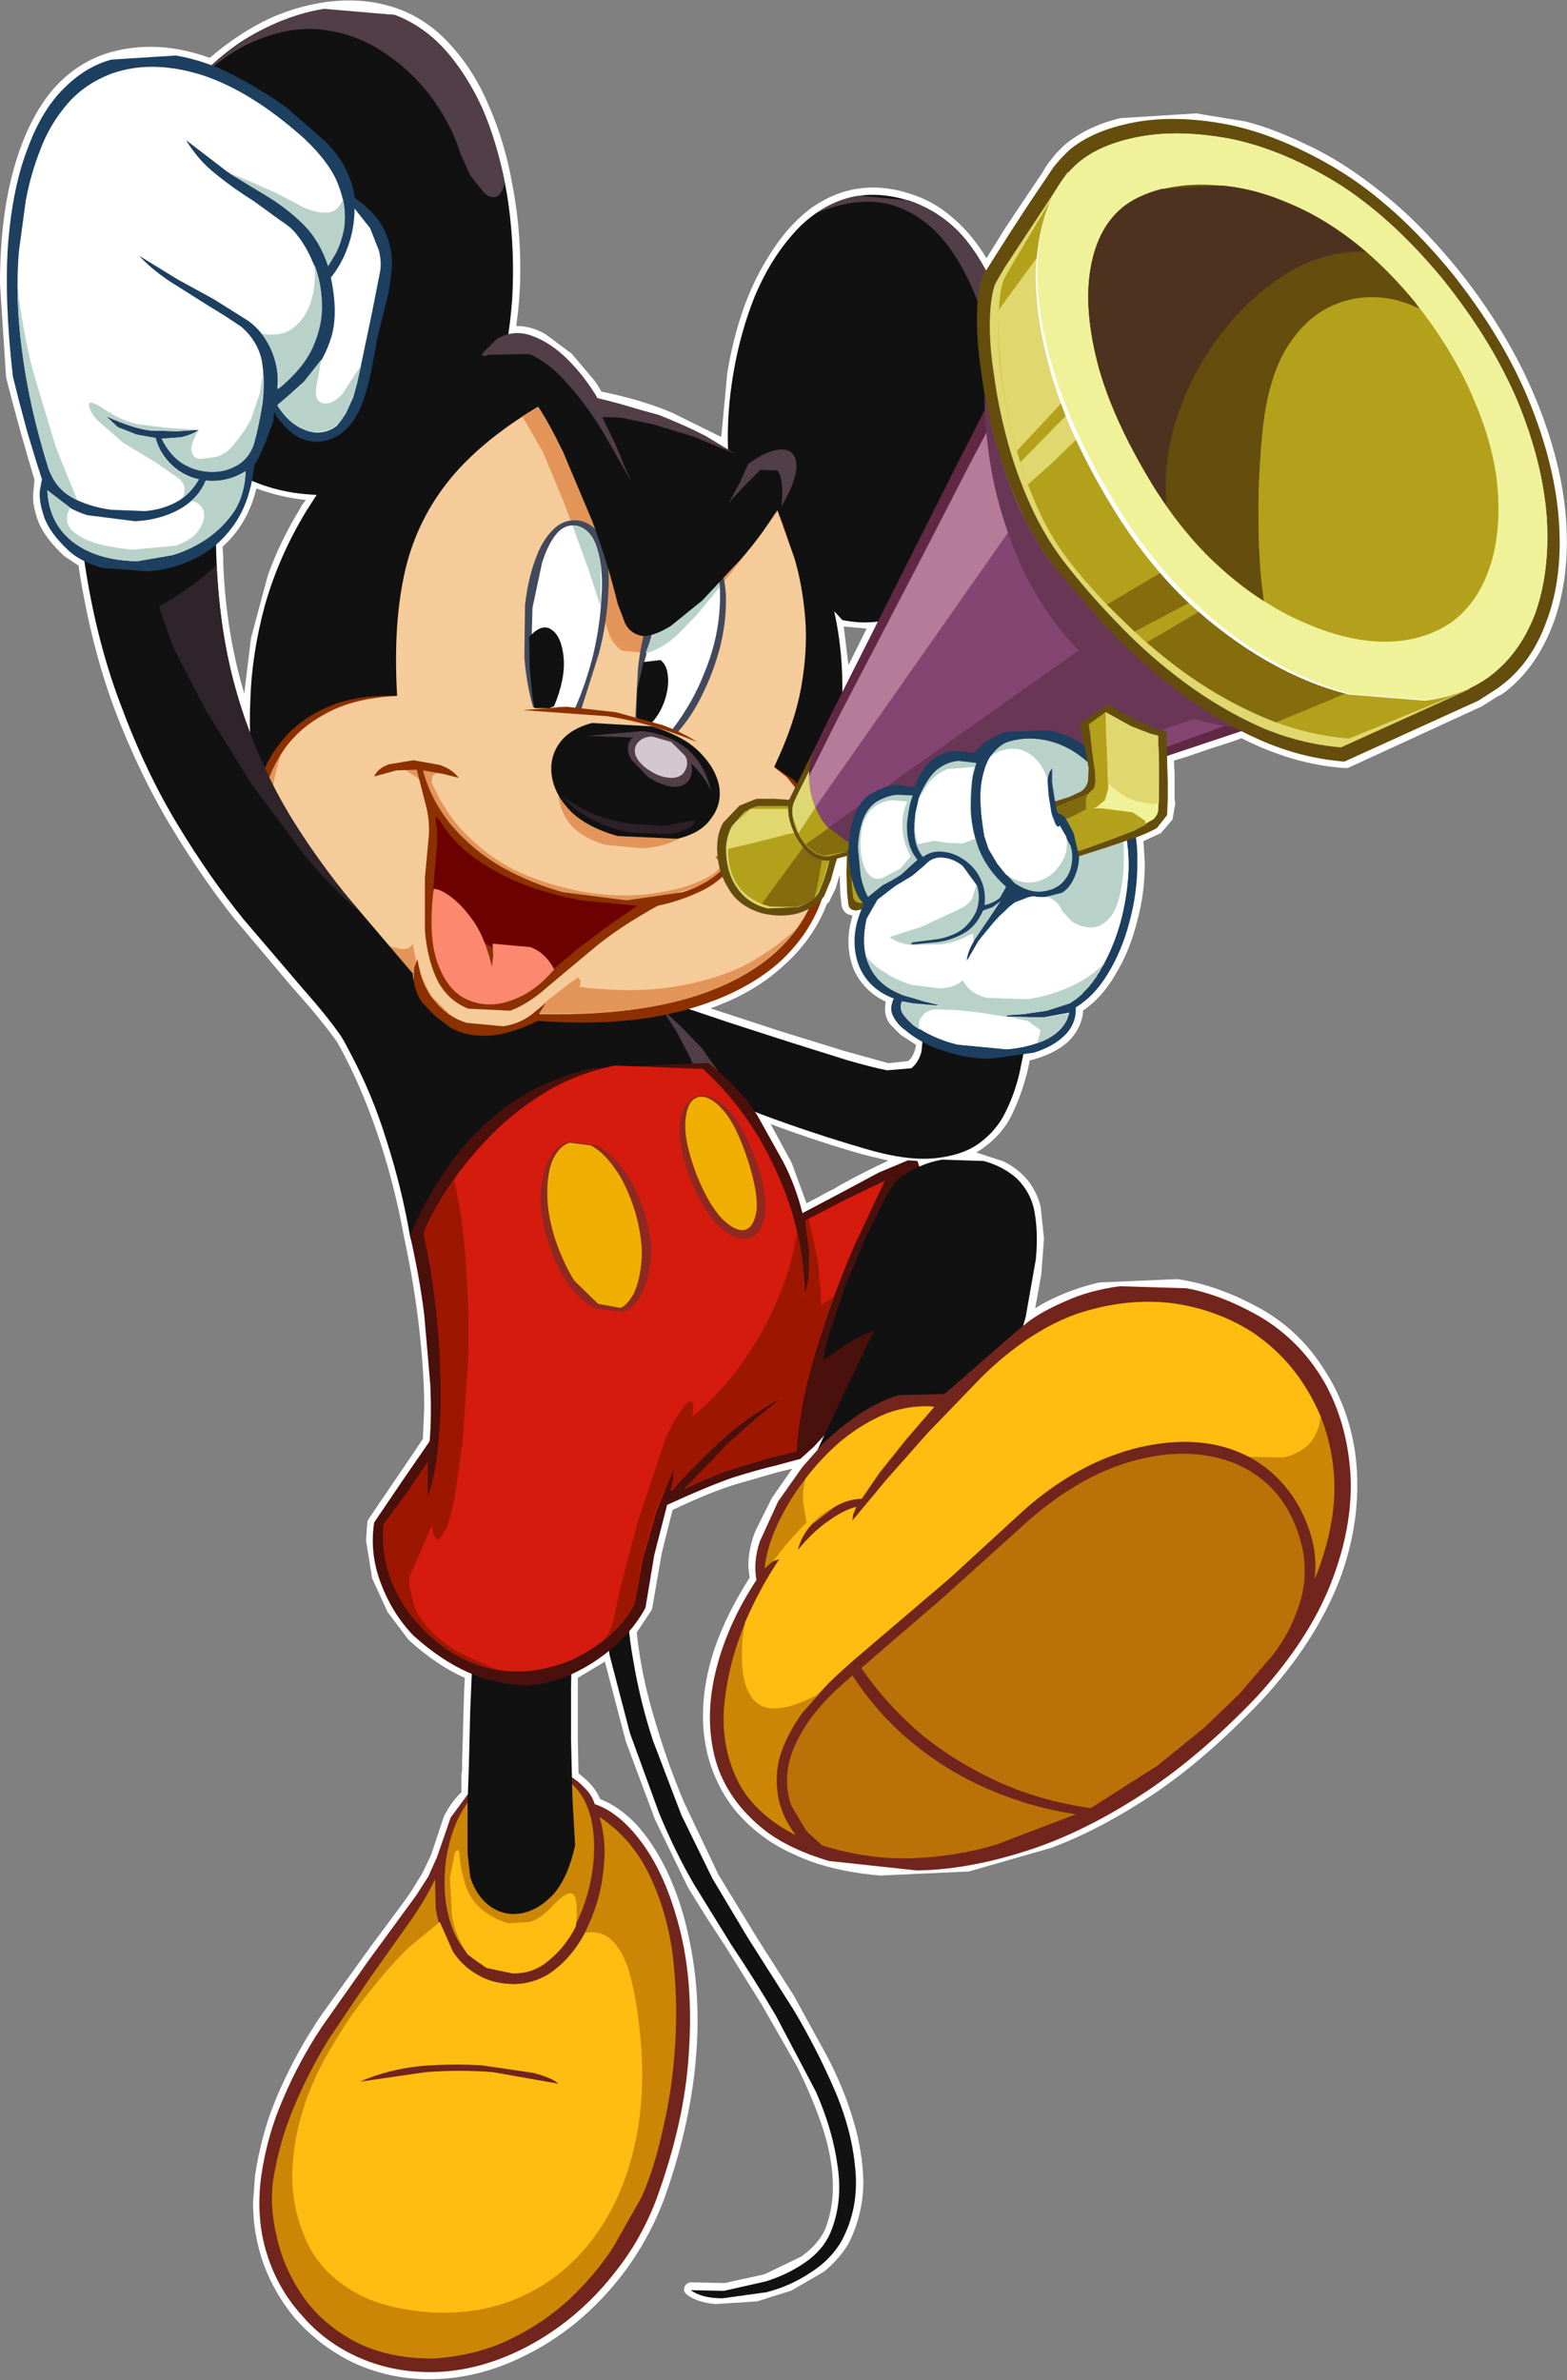 <?xml version="1.0" encoding="UTF-8" standalone="no"?>
<svg xmlns:xlink="http://www.w3.org/1999/xlink" height="175.8px" width="115.8px" xmlns="http://www.w3.org/2000/svg">
  <rect width="100%" height="100%" fill="#808080" stroke="none"/>
  <g transform="matrix(1.0, 0.0, 0.0, 1.0, 57.9, 87.9)">
    <use data-characterId="324" height="175.8" transform="matrix(1.0, 0.0, 0.0, 1.0, -57.9, -87.9)" width="115.8" xlink:href="#sprite0"/>
    <use data-characterId="320" height="174.7" transform="matrix(1.0, 0.0, 0.0, 1.0, -57.4, -87.4)" width="114.75" xlink:href="#shape1"/>
  </g>
  <defs>
    <g id="sprite0" transform="matrix(1.0, 0.0, 0.0, 1.0, 0.0, 0.05)">
      <use data-characterId="319" height="175.7" transform="matrix(1.0, 0.0, 0.0, 1, 0.0, -0.025)" width="115.8" xlink:href="#shape0"/>
    </g>
    <g id="shape0" transform="matrix(1.0, 0.0, 0.0, 1.0, 57.9, 87.85)">
      <path d="M-0.95 -4.85 L0.6 -2.0 1.7 1.0 2.65 0.5 Q3.25 0.15 3.7 -0.05 L4.2 -0.35 Q6.2 -1.45 7.75 -2.15 L5.9 -2.6 Q2.7 -3.5 -0.95 -4.85 M3.45 -21.45 L3.45 -21.4 3.35 -21.25 3.2 -21.1 Q2.2 -18.5 0.0 -16.55 -2.15 -14.55 -5.4 -13.4 L-0.2 -11.7 4.5 -10.25 7.75 -9.35 9.2 -9.5 Q9.65 -9.85 9.8 -10.7 L8.65 -11.45 7.95 -12.15 Q7.5 -12.65 7.5 -13.4 L7.55 -13.9 Q5.95 -14.65 5.2 -16.25 4.8 -17.25 4.8 -18.35 4.8 -19.25 5.1 -20.25 L4.75 -20.35 Q4.4 -20.55 4.3 -20.95 L4.2 -21.85 4.15 -23.25 3.85 -22.25 3.45 -21.45 M-39.35 -40.75 L-38.1 -45.4 Q-37.2 -47.9 -35.7 -50.35 L-35.6 -50.55 -35.3 -50.95 Q-37.2 -51.15 -38.95 -51.8 -39.6 -49.15 -41.45 -47.5 L-41.4 -46.7 -41.4 -46.2 Q-41.2 -41.15 -39.85 -36.65 L-39.35 -40.75 M4.8 -38.75 L5.55 -40.25 6.15 -41.45 4.45 -41.6 4.8 -38.75 M44.15 -73.7 Q46.9 -71.55 49.7 -68.15 52.7 -64.45 54.65 -60.5 56.6 -56.5 57.4 -52.6 58.2 -48.65 57.7 -45.1 57.3 -42.3 56.1 -40.1 54.95 -37.95 53.1 -36.6 L52.7 -36.4 52.0 -35.95 51.6 -35.7 41.7 -31.15 41.45 -31.15 Q37.7 -31.4 33.85 -33.35 L33.0 -33.05 31.45 -32.55 29.85 -32.0 28.85 -31.7 28.9 -30.75 28.9 -29.55 28.9 -28.95 28.95 -28.5 28.75 -27.35 27.9 -26.35 26.6 -25.75 26.7 -24.1 Q26.7 -21.85 26.1 -19.7 25.55 -17.55 24.5 -15.85 23.5 -14.15 22.15 -13.25 22.05 -11.95 21.05 -10.95 20.0 -10.0 18.2 -9.55 17.8 -7.5 16.95 -5.7 16.15 -3.95 14.4 -2.85 L14.25 -2.75 16.25 -2.1 Q17.35 -1.55 18.05 -0.7 18.75 0.2 19.0 1.25 L19.25 3.6 19.05 6.25 18.6 8.75 Q20.6 7.5 23.3 6.85 L29.1 6.6 Q32.25 7.05 35.55 8.95 38.3 10.6 40.0 13.35 41.75 16.05 42.25 19.45 42.85 24.1 41.1 28.8 39.3 33.45 35.3 37.75 31.15 42.1 27.25 44.7 23.3 47.3 19.8 48.6 L13.7 50.35 7.15 50.65 Q4.2 50.4 2.0 49.6 -0.25 48.75 -1.6 47.7 -3.8 46.05 -4.85 43.8 -5.95 41.55 -5.95 38.85 -5.95 36.45 -5.1 33.9 -4.2 31.3 -2.5 28.65 L-2.6 27.85 Q-2.6 26.55 -2.1 25.25 L-0.85 22.75 0.65 20.6 -0.4 20.85 -3.35 21.7 Q-5.25 22.25 -8.2 23.65 L-9.0 26.85 -9.7 30.9 -9.75 31.05 -10.85 32.7 Q-10.5 35.95 -9.5 39.2 -8.55 42.45 -7.3 45.35 L-4.8 50.6 -1.9 55.35 0.75 59.5 3.25 64.05 Q4.45 66.35 5.15 68.7 5.85 71.0 5.9 73.25 5.9 75.65 4.8 77.85 4.1 79.0 3.0 79.9 L0.6 81.3 -1.95 82.1 -5.0 82.3 Q-6.35 82.2 -7.15 81.6 -7.45 81.35 -7.3 81.0 -7.1 80.65 -6.7 80.7 L-4.35 80.75 -1.4 80.1 1.3 78.8 Q2.5 77.95 3.05 76.85 3.65 75.35 3.65 73.65 3.65 71.6 2.9 69.3 2.15 67.05 1.0 64.75 L-1.6 60.2 -4.25 55.95 -5.75 53.65 -7.05 51.55 -9.5 46.5 -11.65 40.75 -13.2 34.85 -15.2 36.05 -15.2 38.25 -15.2 40.55 -15.15 43.1 Q-13.95 44.0 -13.55 45.0 -12.15 45.55 -10.9 46.85 -9.65 48.2 -8.65 50.25 -7.5 52.65 -6.95 55.45 -6.35 58.25 -6.35 61.3 -6.35 64.55 -7.0 67.95 -7.65 71.35 -8.9 74.75 -10.4 78.6 -13.15 81.6 -15.85 84.55 -19.3 86.2 -22.75 87.9 -26.4 87.85 -29.25 87.8 -31.75 86.65 -34.25 85.45 -36.1 83.35 -37.6 81.55 -38.4 79.4 -39.2 77.2 -39.2 74.8 L-39.05 72.8 Q-38.55 69.45 -37.25 66.55 -35.95 63.6 -34.15 60.95 L-30.4 55.75 -29.95 55.15 -28.95 53.8 -27.95 52.45 -27.5 51.8 -26.7 50.5 -26.05 49.15 -25.1 46.3 Q-24.55 45.2 -23.8 44.5 L-23.8 43.95 -23.8 43.2 -23.75 42.85 -23.75 42.2 -23.7 40.6 -23.65 38.7 -23.6 37.0 -23.55 36.05 Q-25.6 35.15 -27.7 33.25 L-29.25 31.2 -30.4 28.7 -30.85 25.9 -30.75 24.5 -30.65 24.3 -27.35 19.45 -26.95 18.85 -26.65 18.4 -26.55 16.1 Q-26.55 13.65 -26.9 10.45 -27.25 7.2 -28.05 3.45 -28.8 -0.65 -30.05 -4.25 -31.3 -7.9 -32.95 -10.85 -34.05 -12.45 -36.3 -14.95 L-40.6 -20.05 Q-42.95 -23.0 -45.25 -26.8 -47.55 -30.6 -49.4 -35.4 -51.2 -40.2 -52.1 -46.1 L-53.15 -46.8 Q-54.55 -48.1 -55.05 -49.3 -55.5 -50.5 -55.45 -51.35 L-55.35 -52.45 -55.8 -53.95 -56.4 -56.05 -57.0 -58.25 -57.45 -60.0 -57.9 -66.9 Q-57.9 -71.6 -56.95 -75.15 -56.0 -78.7 -54.25 -80.95 -52.45 -83.2 -49.8 -84.0 -46.25 -85.0 -42.4 -83.6 -40.25 -85.45 -37.9 -86.55 -35.5 -87.6 -33.1 -87.8 -30.7 -88.0 -28.55 -87.25 -26.3 -86.45 -24.6 -84.55 -22.85 -82.65 -21.75 -80.0 -20.6 -77.4 -20.05 -74.3 -19.45 -71.25 -19.45 -68.0 -19.45 -65.9 -19.75 -63.8 -18.65 -63.8 -17.6 -63.2 L-15.65 -61.75 -14.0 -59.8 -13.75 -59.45 -13.45 -58.95 Q-10.5 -58.35 -8.25 -57.4 L-4.6 -55.6 -4.15 -60.35 Q-3.75 -62.8 -2.95 -65.1 -2.15 -67.35 -0.9 -69.25 0.3 -71.15 1.9 -72.4 5.3 -74.9 9.4 -73.55 11.15 -73.0 12.55 -71.75 13.95 -70.55 15.0 -68.8 L16.4 -71.05 18.0 -73.45 19.15 -75.15 19.35 -75.5 19.55 -75.8 20.15 -76.55 20.75 -77.15 Q22.4 -78.55 24.9 -79.15 L30.5 -79.5 34.15 -78.9 Q36.3 -78.35 38.85 -77.1 41.4 -75.9 44.15 -73.7" fill="#ffffff" fill-rule="evenodd" stroke="none"/>
    </g>
    <g id="shape1" transform="matrix(1.0, 0.0, 0.0, 1.0, 57.4, 87.4)">
      <path d="M-7.0 63.8 Q-7.3 68.8 -9.4 74.55 -10.5 77.45 -12.35 79.8 -14.15 82.15 -16.45 83.85 -18.75 85.55 -21.3 86.45 -23.85 87.35 -26.4 87.3 -29.15 87.25 -31.55 86.15 -33.95 85.05 -35.65 83.05 -37.4 81.1 -38.2 78.5 -39.0 75.9 -38.6 72.85 -38.15 69.75 -36.95 67.05 -35.8 64.35 -34.15 61.85 L-30.7 56.95 -27.15 52.1 -26.25 50.7 -25.6 49.25 -24.6 46.35 -23.35 44.65 Q-21.2 43.15 -19.25 42.9 -17.25 42.65 -15.75 43.3 -15.15 43.65 -14.65 44.2 -14.15 44.7 -13.95 45.35 -12.0 46.0 -10.25 48.5 -8.55 50.95 -7.6 54.85 -6.65 58.8 -7.0 63.8" fill="#72251c" fill-rule="evenodd" stroke="none"/>
      <path d="M-8.9 69.3 Q-9.55 72.3 -10.5 74.4 L-12.6 78.1 Q-13.9 80.1 -15.8 81.9 -17.75 83.7 -20.25 84.9 -22.75 86.1 -25.9 86.3 -29.35 86.3 -31.75 85.0 -34.15 83.7 -35.55 81.65 -36.95 79.6 -37.45 77.3 -38.0 75.0 -37.7 73.05 -37.25 70.25 -36.15 67.65 -35.05 65.05 -33.6 62.7 L-30.6 58.25 -27.8 54.3 Q-26.5 52.5 -25.75 50.9 L-25.7 53.05 Q-25.5 54.35 -24.9 55.6 -24.25 56.85 -23.1 57.75 -21.9 58.6 -20.05 58.65 -18.15 58.65 -16.7 57.4 -15.25 56.2 -14.4 54.25 -13.5 52.3 -13.3 50.15 -13.05 48.05 -13.6 46.3 -11.25 47.85 -9.95 50.5 -8.65 53.15 -8.2 56.4 -7.8 59.65 -8.0 63.0 -8.2 66.35 -8.9 69.3" fill="#cc8605" fill-rule="evenodd" stroke="none"/>
      <path d="M-13.9 77.2 Q-15.95 80.05 -19.0 81.55 -22.0 83.05 -25.9 82.9 -29.8 82.65 -32.1 81.15 -34.4 79.7 -35.35 77.4 -36.35 75.1 -36.3 72.5 -36.2 69.85 -35.3 67.3 -34.55 65.15 -33.25 63.05 -32.0 60.9 -30.5 59.1 -29.05 57.25 -27.7 55.95 L-25.4 54.05 -24.45 56.2 Q-23.8 57.25 -22.7 57.9 -21.6 58.6 -20.0 58.65 -18.25 58.65 -16.9 57.6 -15.55 56.55 -14.65 54.85 -13.35 54.65 -12.55 55.55 -11.75 56.4 -11.3 58.1 -10.85 59.85 -10.6 62.35 -10.15 66.75 -11.0 70.55 -11.85 74.35 -13.9 77.2" fill="#ffbd12" fill-rule="evenodd" stroke="none"/>
      <path d="M-14.2 46.5 Q-13.85 48.2 -14.1 50.1 -14.35 52.05 -15.15 53.8 -15.9 55.55 -17.15 56.65 -18.4 57.75 -20.05 57.75 -21.8 57.7 -22.95 56.75 -24.05 55.8 -24.55 54.3 -25.05 52.85 -25.05 51.15 -25.05 49.45 -24.6 47.9 -24.15 46.35 -23.35 45.25 -22.75 44.45 -21.7 43.95 -20.7 43.45 -19.55 43.3 -18.35 43.15 -17.35 43.3 -16.3 43.4 -15.65 43.85 -14.6 44.8 -14.2 46.5" fill="#cc8605" fill-rule="evenodd" stroke="none"/>
      <path d="M-16.65 66.0 L-21.45 65.15 Q-23.95 64.95 -26.45 65.15 L-31.3 65.85 Q-29.25 64.95 -26.85 64.7 -24.45 64.5 -22.25 64.65 L-18.5 65.2 Q-17.0 65.6 -16.65 66.0" fill="#72251c" fill-rule="evenodd" stroke="none"/>
      <path d="M17.45 -8.7 Q17.1 -7.15 16.4 -5.75 15.75 -4.4 14.45 -3.45 13.2 -2.55 11.15 -2.35 9.1 -2.15 6.05 -3.05 2.1 -4.2 -1.65 -5.6 L-8.45 -8.25 -13.3 -10.4 -15.2 -11.25 -12.8 -15.3 -11.55 -14.9 -8.4 -13.85 -4.1 -12.4 0.55 -10.9 4.7 -9.6 Q6.6 -9.05 7.65 -8.85 L9.45 -9.0 Q10.0 -9.45 10.2 -10.25 L10.35 -11.85 10.15 -13.3 10.0 -13.9 18.05 -11.6 17.45 -8.7" fill="#111111" fill-rule="evenodd" stroke="none"/>
      <path d="M-12.0 -0.35 Q-14.45 1.25 -17.05 2.45 -19.65 3.7 -21.95 4.35 L-25.8 4.8 Q-27.3 4.65 -27.6 3.4 -28.2 -0.1 -29.3 -3.55 -30.35 -7.0 -32.0 -10.1 -33.6 -13.25 -35.8 -15.75 -37.05 -17.2 -36.8 -18.3 -36.6 -19.35 -35.25 -20.1 -33.9 -20.8 -31.9 -21.15 L-27.55 -21.45 -23.05 -21.05 Q-20.85 -20.65 -19.15 -19.85 L-13.55 -16.75 -9.35 -13.35 -5.55 -9.4 Q-4.6 -8.25 -5.3 -6.75 -5.95 -5.25 -7.75 -3.55 -9.55 -1.9 -12.0 -0.35" fill="#111111" fill-rule="evenodd" stroke="none"/>
      <path d="M-9.0 -13.4 L-7.55 -12.05 -6.0 -10.45 -4.75 -8.65 -5.15 -8.3 Q-5.55 -8.0 -5.95 -7.9 -6.3 -7.75 -6.35 -8.25 L-6.85 -9.7 -7.9 -11.7 -9.0 -13.4" fill="#513e47" fill-rule="evenodd" stroke="none"/>
      <path d="M-23.25 42.5 L-23.15 38.4 -22.95 33.75 Q-22.8 32.35 -22.05 31.8 -21.3 31.2 -20.2 31.25 -19.15 31.25 -18.1 31.7 -17.05 32.1 -16.35 32.8 -15.65 33.45 -15.65 34.15 L-15.7 36.75 -15.7 40.65 -15.6 44.8 -15.4 48.4 Q-15.9 50.7 -16.95 51.95 -18.05 53.15 -19.3 53.4 -20.55 53.65 -21.6 52.95 -22.65 52.25 -23.15 50.75 L-23.35 48.95 -23.35 47.05 -23.35 45.4 -23.25 42.5" fill="#111111" fill-rule="evenodd" stroke="none"/>
      <path d="M-11.1 34.75 Q-10.6 37.75 -9.65 40.65 L-7.55 46.15 -5.25 50.85 -2.65 55.2 0.75 60.55 Q2.45 63.4 3.75 66.4 5.05 69.4 5.3 72.25 5.6 75.15 4.3 77.6 3.5 79.0 2.0 79.95 0.5 80.95 -1.25 81.4 L-4.5 81.85 Q-6.05 81.85 -6.85 81.25 L-4.4 81.3 -1.3 80.6 Q0.3 80.1 1.6 79.2 2.9 78.3 3.45 77.05 4.4 74.8 4.0 72.1 3.65 69.45 2.4 66.6 L-0.55 61.0 Q-2.2 58.2 -3.85 55.75 L-6.6 51.3 Q-8.0 48.9 -9.2 46.0 L-11.35 40.1 -12.85 34.35 -13.55 29.4 -11.5 28.95 Q-11.65 31.8 -11.1 34.75" fill="#111111" fill-rule="evenodd" stroke="none"/>
      <path d="M9.7 1.45 L8.55 6.45 Q7.8 9.3 6.5 12.3 5.2 15.25 3.25 17.85 L2.25 18.95 1.25 19.85 -0.6 20.35 Q-1.7 20.6 -3.65 21.2 -5.55 21.85 -8.6 23.25 L-9.55 26.95 -10.2 30.85 Q-11.0 32.35 -12.45 33.65 -13.9 34.95 -15.65 35.75 -17.35 36.5 -19.0 36.6 -21.35 36.5 -23.35 35.6 -25.35 34.7 -27.35 32.9 -28.9 31.3 -29.75 29.05 -30.6 26.85 -30.25 24.55 L-28.15 21.45 -26.15 18.55 Q-26.0 16.8 -26.1 14.4 L-26.55 9.2 Q-26.9 6.4 -27.6 3.35 -26.5 0.7 -24.75 -1.8 -23.0 -4.3 -20.45 -6.2 -17.85 -8.1 -14.15 -9.0 L-5.55 -9.4 -4.05 -8.1 -2.75 -6.7 -1.95 -5.55 0.0 -2.05 Q0.9 -0.3 1.4 1.7 L4.15 0.25 7.05 -1.3 9.2 -2.2 9.9 -2.15 10.05 -1.7 9.7 1.45" fill="#4a100c" fill-rule="evenodd" stroke="none"/>
      <path d="M4.5 0.75 L7.5 -0.7 5.35 3.85 Q4.25 6.35 3.3 9.1 2.35 11.8 1.7 14.4 1.1 17.05 0.95 19.3 L-1.3 19.85 -4.2 20.75 Q-5.75 21.3 -7.35 22.1 L-3.95 18.6 Q-2.25 17.0 0.0 15.25 -2.5 16.6 -4.5 18.4 -6.55 20.25 -8.3 22.25 L-8.15 21.4 -8.1 20.55 -9.4 23.75 -10.4 27.25 -11.0 30.55 Q-11.6 31.75 -12.8 32.85 -14.05 33.95 -15.65 34.7 -17.3 35.4 -19.15 35.55 -21.05 35.65 -22.9 34.95 -25.05 34.1 -26.6 32.45 -28.2 30.85 -29.0 28.8 -29.75 26.8 -29.55 24.7 L-27.85 22.4 -26.3 20.1 -26.3 22.7 Q-25.7 21.1 -25.5 18.75 -25.25 16.4 -25.35 13.65 -25.4 10.95 -25.75 8.2 -26.05 5.5 -26.6 3.25 -26.15 1.95 -24.95 0.1 -23.8 -1.75 -22.0 -3.65 -20.2 -5.6 -17.8 -7.1 -15.4 -8.6 -12.45 -9.2 L-5.95 -8.95 Q-3.65 -6.85 -1.95 -4.1 -0.3 -1.35 0.65 1.7 1.55 4.8 1.55 7.9 L1.9 6.65 1.9 4.55 1.6 2.25 4.5 0.75" fill="#d51b0e" fill-rule="evenodd" stroke="none"/>
      <path d="M-1.95 -1.95 Q-1.1 0.6 -1.4 1.95 -1.65 3.35 -2.6 3.55 -3.55 3.75 -4.7 2.75 -5.85 1.7 -6.8 -0.6 -7.85 -3.3 -7.65 -4.95 -7.45 -6.55 -6.45 -6.9 -5.5 -7.25 -4.25 -6.1 -3.0 -4.9 -1.95 -1.95" fill="#8d2921" fill-rule="evenodd" stroke="none"/>
      <path d="M-2.55 -1.95 Q-1.85 0.35 -2.0 1.55 -2.2 2.8 -2.9 2.95 -3.6 3.05 -4.55 2.1 -5.5 1.1 -6.35 -0.95 -7.35 -3.5 -7.25 -5.05 -7.15 -6.6 -6.35 -6.85 -5.55 -7.1 -4.5 -5.95 -3.45 -4.8 -2.55 -1.95" fill="#f0af00" fill-rule="evenodd" stroke="none"/>
      <path d="M-10.3 1.55 Q-9.7 3.45 -9.8 5.05 -9.95 6.7 -10.55 7.75 -11.1 8.8 -11.85 9.0 L-13.9 8.75 Q-14.95 8.25 -15.85 7.0 -16.8 5.7 -17.45 3.65 -18.0 1.85 -17.95 0.3 -17.85 -1.3 -17.3 -2.3 -16.75 -3.35 -15.85 -3.55 L-13.95 -3.35 Q-12.95 -2.9 -12.0 -1.75 -11.05 -0.55 -10.3 1.55" fill="#8d2921" fill-rule="evenodd" stroke="none"/>
      <path d="M-15.8 -3.5 L-14.25 -3.3 Q-13.35 -2.85 -12.5 -1.65 -11.6 -0.45 -10.95 1.65 -10.35 3.8 -10.5 5.3 -10.65 6.85 -11.1 7.7 -11.6 8.55 -12.05 8.7 L-13.7 8.4 -15.45 6.7 Q-16.25 5.45 -16.9 3.55 -17.5 1.6 -17.45 0.1 -17.45 -1.4 -17.0 -2.35 -16.5 -3.3 -15.8 -3.5" fill="#f0af00" fill-rule="evenodd" stroke="none"/>
      <path d="M18.65 5.1 L17.9 9.35 16.75 13.4 14.1 15.8 9.85 18.85 5.0 21.8 Q2.55 23.1 0.5 23.8 L1.35 21.75 2.9 18.35 4.65 14.65 6.1 11.6 6.7 10.4 Q6.65 10.35 5.7 10.8 4.75 11.25 2.95 12.55 3.05 11.65 3.5 10.2 L4.6 7.0 6.0 3.65 7.4 0.8 Q8.05 -0.4 8.45 -0.8 10.1 -2.0 11.75 -2.25 L14.8 -2.15 Q16.25 -1.75 17.25 -0.85 18.2 0.1 18.5 1.35 18.85 3.0 18.65 5.1" fill="#111111" fill-rule="evenodd" stroke="none"/>
      <path d="M35.3 9.4 Q38.2 11.15 39.95 14.15 41.65 17.15 41.9 21.0 42.1 24.85 40.45 29.05 38.8 33.25 34.95 37.45 30.55 42.05 26.15 44.85 21.75 47.65 17.65 48.9 13.5 50.2 9.85 50.25 L3.35 49.55 Q0.5 48.7 -1.3 47.35 -4.2 45.1 -5.05 42.0 -5.85 38.95 -5.0 35.5 -4.15 32.05 -2.0 28.8 -2.25 27.45 -1.75 25.95 L-0.4 23.0 1.4 20.45 2.85 18.8 Q4.0 17.65 5.45 16.65 6.9 15.65 8.5 15.15 L11.9 15.05 13.3 13.85 15.35 12.05 17.2 10.45 18.05 9.75 Q19.1 8.95 20.85 8.2 22.6 7.4 24.85 7.1 L29.8 7.25 Q32.45 7.75 35.3 9.4" fill="#72251c" fill-rule="evenodd" stroke="none"/>
      <path d="M37.55 22.5 Q36.6 21.2 35.5 20.4 33.25 18.75 30.2 18.6 27.15 18.45 23.95 19.75 20.7 21.05 17.75 23.65 L12.3 28.65 5.2 34.7 3.4 36.35 1.4 38.6 Q0.45 39.9 -0.1 41.35 -0.65 42.8 -0.45 44.4 -0.3 46.0 0.9 47.65 -2.2 46.05 -3.4 43.6 -4.6 41.15 -4.4 38.25 -4.15 35.35 -3.05 32.5 -1.9 29.65 -0.3 27.25 -0.65 27.3 -1.0 27.6 L-1.4 27.95 Q-1.2 26.05 -0.05 23.9 1.05 21.8 2.85 19.9 4.6 18.0 6.75 16.9 8.9 15.8 11.15 16.0 L9.1 18.4 7.1 20.9 5.8 22.8 Q4.85 22.8 3.85 23.35 L2.1 24.7 Q1.3 25.55 1.05 26.6 2.2 25.2 3.35 24.45 4.45 23.65 5.4 23.4 L5.15 23.95 5.1 24.45 7.6 21.4 10.65 17.95 14.65 13.85 Q18.05 10.45 21.7 9.15 25.3 7.95 28.7 8.35 32.05 8.8 34.75 10.55 37.35 12.35 38.9 15.1 40.5 17.85 40.7 21.35 40.85 24.8 39.25 28.75 39.45 27.0 38.95 25.4 38.45 23.8 37.55 22.5" fill="#cc8605" fill-rule="evenodd" stroke="none"/>
      <path d="M38.4 26.7 Q38.75 28.85 38.05 30.8 37.4 32.75 36.15 34.35 L33.7 37.2 31.1 39.7 27.65 42.5 22.7 45.65 Q18.85 45.1 15.65 43.6 12.45 42.1 9.95 40.0 7.5 37.85 5.75 35.3 L11.9 30.0 18.0 24.5 Q21.3 21.6 24.6 20.4 27.95 19.2 30.85 19.55 33.75 19.9 35.75 21.7 37.75 23.55 38.4 26.7" fill="#ba7208" fill-rule="evenodd" stroke="none"/>
      <path d="M15.15 44.25 Q18.25 45.6 21.6 46.1 L15.7 48.35 Q12.65 49.25 9.45 49.35 6.25 49.45 2.85 48.4 L1.7 47.35 0.6 45.5 Q0.15 44.4 0.3 42.95 0.45 41.45 1.55 39.7 2.65 37.9 5.1 35.85 6.95 38.7 9.5 40.8 12.1 42.95 15.15 44.25" fill="#ba7208" fill-rule="evenodd" stroke="none"/>
      <path d="M16.15 -64.6 Q16.85 -61.55 16.75 -58.25 16.6 -54.9 15.65 -51.8 14.75 -48.7 13.15 -46.3 11.5 -43.9 9.3 -42.75 7.1 -41.55 4.35 -42.1 L3.75 -42.75 Q4.35 -40.0 4.35 -37.2 4.4 -34.35 3.9 -31.65 3.4 -28.9 2.5 -26.45 1.95 -25.15 0.1 -24.2 -1.75 -23.25 -4.55 -22.65 L-10.75 -21.8 -17.75 -21.55 -24.65 -21.85 -30.8 -22.65 Q-33.6 -23.2 -35.4 -23.9 -37.25 -24.65 -37.7 -25.5 -38.55 -27.35 -39.05 -30.1 -39.55 -32.85 -39.4 -36.2 -39.3 -39.55 -38.35 -43.1 -37.35 -46.7 -35.3 -50.1 L-34.5 -51.35 Q-37.3 -51.45 -39.65 -52.55 -41.95 -53.65 -43.75 -55.5 -45.55 -57.35 -46.7 -59.65 -47.8 -61.95 -48.25 -64.4 -48.95 -69.15 -48.05 -73.1 -47.1 -77.0 -45.0 -80.0 -42.85 -82.95 -40.1 -84.8 -37.3 -86.6 -34.35 -87.15 L-28.75 -86.8 Q-26.45 -85.95 -24.7 -83.85 -23.0 -81.8 -21.9 -78.9 -20.75 -76.0 -20.3 -72.65 -19.85 -69.25 -20.05 -65.8 -20.3 -62.35 -21.2 -59.15 L-21.45 -58.9 -13.4 -58.4 Q-9.35 -57.45 -5.45 -55.45 L-4.1 -54.65 Q-4.2 -57.45 -3.7 -60.35 -3.2 -63.3 -2.15 -65.95 -1.05 -68.6 0.6 -70.5 2.2 -72.4 4.4 -73.15 6.55 -73.9 9.2 -73.1 12.0 -72.15 13.7 -69.9 15.4 -67.65 16.15 -64.6" fill="#111111" fill-rule="evenodd" stroke="none"/>
      <path d="M-23.85 -76.5 Q-24.5 -78.6 -25.9 -80.55 -27.35 -82.55 -29.35 -83.9 -31.35 -85.3 -33.7 -85.65 -36.1 -86.05 -38.75 -85.0 -41.4 -84.0 -44.1 -81.15 -41.95 -83.7 -39.3 -85.25 -36.7 -86.8 -33.95 -87.25 L-28.75 -86.8 Q-26.65 -86.0 -25.0 -84.2 -23.4 -82.4 -22.25 -79.9 -21.15 -77.35 -20.6 -74.35 -20.85 -73.45 -21.3 -73.35 -21.75 -73.25 -22.2 -73.75 L-23.15 -74.95 -23.85 -76.5" fill="#513e47" fill-rule="evenodd" stroke="none"/>
      <path d="M15.85 -65.8 Q16.65 -63.2 16.75 -60.25 16.9 -57.3 16.35 -54.4 16.1 -53.9 16.0 -54.25 L15.95 -55.6 15.9 -57.6 Q15.7 -61.2 14.75 -64.4 13.8 -67.55 12.15 -69.75 10.45 -72.0 8.05 -72.75 5.65 -73.45 2.5 -72.2 3.9 -73.2 5.6 -73.45 L9.25 -73.1 Q11.75 -72.25 13.35 -70.3 15.0 -68.4 15.85 -65.8" fill="#513e47" fill-rule="evenodd" stroke="none"/>
      <path d="M2.3 -28.35 Q3.0 -27.2 3.25 -25.65 3.5 -24.15 3.1 -22.35 2.25 -19.1 -0.45 -16.7 -3.2 -14.35 -7.65 -13.2 -12.1 -12.05 -18.15 -12.5 -20.3 -11.45 -21.9 -11.4 -23.45 -11.35 -24.55 -11.95 L-26.25 -13.25 -27.1 -14.4 Q-29.9 -15.3 -32.35 -16.85 -34.8 -18.45 -36.5 -20.3 -38.2 -22.2 -38.8 -23.95 -39.3 -25.4 -39.25 -27.1 -39.2 -28.85 -38.6 -30.55 -37.95 -32.25 -36.7 -33.6 -35.4 -35.0 -33.4 -35.8 -31.4 -36.6 -28.55 -36.5 -28.85 -41.55 -28.05 -45.35 -27.2 -49.2 -24.85 -52.25 -22.5 -55.25 -18.1 -57.85 -17.9 -57.35 -16.7 -56.35 L-13.7 -54.15 Q-11.85 -52.95 -9.85 -51.9 -7.8 -50.8 -5.85 -50.05 -3.95 -49.35 -2.5 -49.3 -1.05 -49.25 -0.45 -50.2 0.45 -48.2 0.95 -45.45 1.45 -42.75 1.15 -39.25 0.85 -35.7 -0.65 -31.25 L0.8 -30.25 2.3 -28.35" fill="#8c3000" fill-rule="evenodd" stroke="none"/>
      <path d="M2.7 -26.15 Q3.05 -24.65 2.65 -22.85 1.35 -17.95 -3.85 -15.4 -9.1 -12.8 -18.05 -13.0 L-17.3 -14.15 -17.55 -13.85 -18.45 -13.1 Q-19.4 -12.3 -20.7 -12.1 L-23.4 -12.35 Q-24.75 -12.75 -25.75 -13.95 -26.75 -15.1 -27.05 -17.05 L-27.3 -16.45 -27.35 -15.3 Q-30.15 -16.15 -32.35 -17.6 -34.6 -19.0 -36.05 -20.7 -37.55 -22.4 -38.15 -24.15 -38.75 -25.95 -38.55 -28.05 -38.35 -30.1 -37.25 -32.0 -36.15 -33.9 -34.0 -35.1 -31.85 -36.35 -28.55 -36.5 -28.85 -41.55 -28.05 -45.35 -27.25 -49.2 -24.85 -52.25 -22.5 -55.25 -18.15 -57.85 L-16.7 -56.35 -13.7 -54.15 Q-11.9 -52.95 -9.85 -51.9 -7.8 -50.8 -5.85 -50.05 -3.95 -49.35 -2.5 -49.3 -1.05 -49.25 -0.45 -50.2 L0.8 -46.7 Q1.4 -44.7 1.6 -42.3 1.8 -39.9 1.3 -37.1 0.8 -34.35 -0.7 -31.25 L0.25 -30.5 1.65 -28.75 Q2.35 -27.65 2.7 -26.15" fill="#f5cb99" fill-rule="evenodd" stroke="none"/>
      <path d="M-34.3 -21.5 L-30.85 -18.8 -29.55 -18.1 -28.2 -17.8 Q-27.6 -17.8 -27.4 -18.2 L-27.15 -16.9 -27.3 -16.5 -27.4 -15.3 Q-30.15 -16.2 -32.35 -17.6 -34.6 -19.05 -36.1 -20.7 -37.55 -22.4 -38.15 -24.15 -38.75 -26.05 -38.55 -28.15 -38.35 -30.25 -37.15 -32.15 -38.0 -29.45 -37.85 -27.5 -37.7 -25.6 -36.8 -24.2 -35.85 -22.75 -34.3 -21.5 M-26.2 -14.65 Q-25.6 -13.65 -24.65 -12.95 L-26.2 -14.55 -26.8 -15.95 -26.2 -14.65" fill="#e39559" fill-rule="evenodd" stroke="none"/>
      <path d="M-2.5 -16.8 Q-0.4 -18.0 1.05 -19.4 -1.45 -16.05 -6.2 -14.45 -10.95 -12.85 -18.05 -13.05 L-17.45 -14.0 -15.85 -15.25 -15.2 -15.7 -15.0 -15.5 -15.05 -15.0 Q-10.75 -14.5 -7.65 -15.1 -4.6 -15.65 -2.5 -16.8" fill="#e39559" fill-rule="evenodd" stroke="none"/>
      <path d="M-7.2 -22.15 L-9.4 -21.5 -11.35 -21.0 -12.25 -20.75 -13.4 -20.95 -16.2 -21.55 -19.8 -22.65 Q-21.7 -23.35 -23.25 -24.35 -24.85 -25.3 -25.75 -26.65 L-26.4 -28.25 -26.6 -29.55 -26.6 -30.1 -27.05 -30.45 -28.05 -31.1 -29.1 -31.3 -28.2 -31.6 -26.95 -31.45 -25.8 -31.1 -25.3 -30.95 -25.55 -30.85 -25.95 -30.6 -26.0 -30.1 Q-24.8 -27.4 -22.9 -25.75 -21.05 -24.05 -18.75 -23.15 -16.45 -22.25 -13.95 -21.9 -11.5 -21.6 -9.35 -21.95 -7.2 -22.3 -5.9 -22.95 -4.6 -23.6 -4.6 -24.15 L-4.15 -23.7 -4.2 -23.4 -4.55 -23.2 Q-4.95 -22.95 -5.75 -22.6 L-7.2 -22.15" fill="#e39559" fill-rule="evenodd" stroke="none"/>
      <path d="M-6.5 -21.9 Q-7.85 -21.3 -9.3 -21.0 -12.2 -19.4 -14.1 -17.8 L-17.45 -15.0 Q-18.85 -13.75 -20.2 -13.25 L-23.3 -13.4 Q-24.9 -14.05 -25.65 -15.65 -26.35 -17.2 -26.5 -19.2 L-26.5 -23.05 -26.2 -26.3 Q-26.15 -27.5 -26.5 -28.7 L-27.1 -31.05 -28.6 -31.0 -30.25 -30.55 Q-30.0 -31.15 -29.15 -31.45 L-27.35 -31.75 -25.4 -31.4 Q-24.5 -31.1 -24.0 -30.45 L-25.2 -30.75 -26.65 -31.0 Q-26.0 -28.65 -24.45 -26.85 -22.9 -25.05 -20.8 -23.85 -18.65 -22.65 -16.3 -22.0 L-11.6 -21.4 -7.45 -22.0 Q-5.55 -22.6 -4.4 -23.8 L-5.05 -24.7 -4.25 -24.2 -3.55 -23.1 Q-3.35 -22.5 -3.75 -22.0 L-3.9 -22.8 -4.2 -23.45 Q-5.15 -22.45 -6.5 -21.9" fill="#8c3000" fill-rule="evenodd" stroke="none"/>
      <path d="M-13.05 -19.45 L-15.3 -17.75 -16.95 -16.35 Q-17.35 -16.05 -18.35 -16.35 L-20.65 -17.35 -23.15 -18.95 -25.15 -20.65 Q-25.9 -21.55 -25.9 -22.15 L-25.65 -24.95 Q-25.5 -26.3 -25.7 -27.2 L-25.7 -27.6 -25.4 -27.3 Q-24.5 -25.75 -22.85 -24.55 -21.2 -23.35 -19.15 -22.55 -17.1 -21.8 -14.95 -21.4 L-10.8 -21.0 -13.05 -19.45" fill="#6d0000" fill-rule="evenodd" stroke="none"/>
      <path d="M-18.7 -17.95 Q-17.55 -17.5 -16.95 -16.3 -18.35 -14.65 -20.0 -14.05 -21.7 -13.4 -23.2 -14.0 -24.7 -14.55 -25.5 -16.6 -26.3 -18.6 -25.85 -22.25 -25.35 -22.25 -24.5 -21.6 -23.65 -20.95 -22.8 -19.7 -22.0 -18.45 -21.55 -16.5 L-21.45 -17.3 -21.5 -18.2 -18.7 -17.95" fill="#fb886f" fill-rule="evenodd" stroke="none"/>
      <path d="M-6.85 -26.85 Q-7.15 -26.15 -8.15 -25.75 -9.15 -25.3 -10.5 -25.25 L-13.15 -25.5 Q-14.45 -25.85 -15.4 -26.65 -16.35 -27.5 -16.6 -28.9 -16.75 -30.2 -15.8 -30.4 L-13.45 -30.1 -10.45 -28.85 -7.95 -27.5 -6.85 -26.85" fill="#e39559" fill-rule="evenodd" stroke="none"/>
      <path d="M-12.25 -26.15 Q-14.4 -26.75 -15.65 -27.9 -16.85 -29.1 -17.1 -30.45 -17.35 -31.85 -16.6 -32.95 -15.85 -34.05 -14.15 -34.5 L-9.7 -34.25 Q-7.4 -33.55 -6.2 -32.35 -5.0 -31.15 -4.75 -29.8 -4.55 -28.5 -5.35 -27.45 -6.1 -26.35 -7.85 -25.95 L-12.25 -26.15" fill="#111111" fill-rule="evenodd" stroke="none"/>
      <path d="M-14.5 -33.55 L-10.45 -33.9 Q-8.55 -33.7 -7.2 -32.65 -5.85 -31.55 -5.35 -29.5 -6.0 -30.85 -7.25 -31.9 -8.5 -32.95 -10.3 -33.4 L-14.5 -33.55" fill="#513e47" fill-rule="evenodd" stroke="none"/>
      <path d="M-7.0 -30.25 Q-7.45 -29.7 -8.3 -29.8 -9.15 -29.95 -10.0 -30.5 L-11.25 -31.8 Q-11.7 -32.55 -11.35 -33.2 -10.85 -33.85 -9.95 -33.8 -9.1 -33.75 -8.25 -33.15 L-6.95 -31.8 Q-6.55 -31.0 -7.0 -30.25" fill="#513e47" fill-rule="evenodd" stroke="none"/>
      <path d="M-7.35 -30.85 Q-7.7 -30.4 -8.4 -30.45 -9.1 -30.5 -9.75 -30.9 -10.45 -31.3 -10.8 -31.85 -11.15 -32.4 -10.85 -32.95 -10.45 -33.5 -9.7 -33.5 L-8.3 -33.1 -7.25 -32.05 Q-6.95 -31.45 -7.35 -30.85" fill="#d3c8ce" fill-rule="evenodd" stroke="none"/>
      <path d="M-6.85 -26.85 Q-7.45 -26.4 -8.6 -26.3 L-11.25 -26.4 Q-12.7 -26.65 -14.1 -27.35 -15.45 -28.0 -16.45 -29.2 -15.25 -28.25 -13.85 -27.7 -12.45 -27.2 -11.15 -27.05 L-8.8 -26.9 -7.5 -27.15 -6.65 -27.3 Q-6.45 -27.15 -6.85 -26.85" fill="#2d2027" fill-rule="evenodd" stroke="none"/>
      <path d="M-2.5 -49.3 Q-1.05 -49.3 -0.45 -50.2 L-0.45 -50.1 -1.75 -48.35 -3.75 -45.75 -5.9 -43.05 Q-6.95 -41.8 -7.75 -41.05 -8.95 -39.95 -10.05 -39.65 L-11.95 -39.85 Q-12.7 -40.35 -13.0 -41.4 L-13.65 -43.5 -14.8 -46.95 -16.25 -50.85 -17.8 -54.55 -19.3 -57.15 -18.15 -57.85 -16.7 -56.35 -13.7 -54.15 Q-11.9 -52.95 -9.85 -51.9 -7.8 -50.8 -5.85 -50.05 -3.95 -49.35 -2.5 -49.3" fill="#e39559" fill-rule="evenodd" stroke="none"/>
      <path d="M-12.95 -44.05 Q-13.05 -41.9 -13.65 -39.6 L-14.95 -35.5 -15.5 -35.55 -16.8 -35.7 -18.5 -35.65 Q-19.0 -37.4 -19.15 -39.35 L-19.1 -43.2 Q-18.9 -45.05 -18.35 -46.55 -17.85 -48.0 -17.0 -48.8 -16.2 -49.6 -15.1 -49.45 -13.8 -49.2 -13.3 -47.7 -12.8 -46.2 -12.95 -44.05" fill="#42495d" fill-rule="evenodd" stroke="none"/>
      <path d="M-13.45 -43.8 Q-13.55 -41.75 -14.05 -39.6 -14.6 -37.4 -15.4 -35.6 L-15.85 -35.65 -16.9 -35.7 -18.25 -35.65 -18.65 -39.25 -18.55 -43.0 -17.85 -46.3 Q-17.4 -47.75 -16.75 -48.5 -16.1 -49.25 -15.2 -49.05 -14.15 -48.75 -13.75 -47.3 -13.3 -45.85 -13.45 -43.8" fill="#ffffff" fill-rule="evenodd" stroke="none"/>
      <path d="M-15.25 -49.05 Q-14.45 -48.85 -14.05 -48.0 -13.6 -47.15 -13.5 -45.85 L-13.5 -43.05 -14.4 -45.8 -15.6 -49.1 -15.25 -49.05" fill="#b8d2ca" fill-rule="evenodd" stroke="none"/>
      <path d="M-18.75 -38.45 L-18.8 -40.85 Q-17.85 -41.9 -17.15 -41.4 -16.4 -40.9 -16.25 -39.35 -16.1 -37.8 -16.95 -35.75 L-17.3 -35.6 -18.0 -35.6 -18.4 -35.6 -18.55 -36.45 -18.75 -38.45" fill="#111111" fill-rule="evenodd" stroke="none"/>
      <path d="M-4.7 -40.05 Q-5.2 -38.2 -6.0 -36.6 -6.8 -34.95 -7.8 -33.85 L-8.25 -34.05 -9.4 -34.5 -10.95 -34.9 -10.75 -38.55 Q-10.55 -40.45 -10.0 -42.15 L-8.75 -45.1 Q-8.0 -46.3 -7.05 -46.8 L-4.95 -46.6 Q-4.25 -45.3 -4.25 -43.6 -4.25 -41.85 -4.7 -40.05" fill="#42495d" fill-rule="evenodd" stroke="none"/>
      <path d="M-8.2 -34.05 L-9.0 -34.35 -10.8 -34.8 -10.55 -38.05 -9.6 -41.5 -8.2 -44.5 -6.55 -46.4 Q-5.75 -47.0 -5.0 -46.6 -4.55 -44.7 -4.75 -42.55 -4.95 -40.35 -5.85 -38.2 -6.7 -36.0 -8.2 -34.05" fill="#ffffff" fill-rule="evenodd" stroke="none"/>
      <path d="M-4.7 -44.55 L-6.35 -42.55 -7.8 -41.05 Q-9.05 -39.9 -10.2 -39.65 L-8.75 -43.5 Q-7.85 -45.25 -6.85 -46.2 -5.85 -47.05 -5.0 -46.6 L-4.7 -44.55" fill="#b8d2ca" fill-rule="evenodd" stroke="none"/>
      <path d="M-10.35 -39.0 L-9.1 -39.15 Q-8.65 -38.85 -8.55 -38.05 -8.45 -37.2 -8.75 -36.25 -9.05 -35.3 -9.7 -34.55 L-10.0 -34.5 -10.55 -34.7 -10.85 -34.8 -10.85 -35.45 -10.8 -37.0 -10.35 -39.0" fill="#111111" fill-rule="evenodd" stroke="none"/>
      <path d="M-6.4 -33.1 Q-9.8 -34.5 -13.0 -35.0 L-19.25 -35.45 -16.05 -35.7 -12.4 -35.3 -8.95 -34.35 Q-7.35 -33.75 -6.4 -33.1" fill="#8c3000" fill-rule="evenodd" stroke="none"/>
      <path d="M-0.5 -50.2 Q-1.65 -48.3 -3.15 -46.6 L-6.0 -43.55 -8.35 -41.65 Q-9.75 -40.8 -10.55 -40.95 -11.35 -41.15 -11.7 -41.85 L-12.25 -43.3 Q-13.05 -46.55 -14.15 -49.45 L-16.3 -54.55 Q-17.35 -56.7 -18.15 -57.9 -18.65 -58.65 -19.3 -58.5 -20.0 -58.35 -20.65 -57.8 L-21.85 -56.85 -21.9 -59.85 Q-21.7 -61.25 -21.1 -62.15 -20.45 -63.05 -19.35 -63.1 -18.45 -63.1 -17.45 -62.5 L-15.5 -60.85 -13.9 -58.75 -12.9 -56.6 Q-12.6 -55.55 -11.3 -54.6 -10.0 -53.6 -8.25 -52.95 -6.5 -52.3 -4.8 -52.3 -3.15 -52.35 -2.1 -53.3 -1.45 -53.9 -0.9 -53.8 L0.0 -53.15 Q0.3 -52.6 0.2 -51.8 0.15 -51.0 -0.5 -50.2" fill="#111111" fill-rule="evenodd" stroke="none"/>
      <path d="M-11.25 -52.35 L-13.4 -56.1 Q-14.6 -58.05 -16.0 -59.6 -17.35 -61.15 -18.8 -61.75 L-21.8 -61.7 Q-22.4 -61.45 -22.2 -61.85 L-21.2 -62.85 Q-19.95 -63.6 -18.6 -63.1 -17.2 -62.6 -15.95 -61.35 -14.65 -60.05 -13.75 -58.5 L-9.2 -57.25 Q-7.2 -56.45 -5.75 -55.7 L-3.6 -54.4 -6.65 -55.65 -9.6 -56.55 -12.0 -57.05 -13.4 -57.1 -12.45 -55.15 -11.7 -53.35 -11.25 -52.35" fill="#513e47" fill-rule="evenodd" stroke="none"/>
      <path d="M-2.75 -52.15 L-3.75 -51.1 -4.1 -50.65 -3.85 -51.1 -3.25 -52.2 -2.6 -53.65 Q-1.05 -54.75 -0.05 -54.7 0.9 -54.65 0.95 -53.55 1.0 -52.45 -0.15 -50.5 0.05 -52.5 -0.45 -53.15 L-1.7 -53.2 -2.75 -52.15" fill="#513e47" fill-rule="evenodd" stroke="none"/>
      <path d="M-51.75 -47.05 L-51.0 -47.95 -49.2 -49.95 -46.8 -52.0 Q-45.55 -52.9 -44.45 -53.1 -43.35 -53.3 -42.65 -52.3 -41.95 -51.25 -41.95 -48.45 -41.9 -42.15 -40.55 -37.25 -39.2 -32.35 -37.0 -28.55 -34.8 -24.75 -32.25 -21.7 L-27.4 -16.0 Q-27.3 -14.75 -26.75 -13.9 L-25.4 -12.5 Q-24.65 -11.95 -24.0 -11.7 L-24.9 -10.95 Q-25.85 -10.4 -27.3 -9.9 L-30.2 -9.6 Q-31.6 -9.8 -32.55 -11.15 -33.55 -12.65 -35.5 -14.85 L-39.9 -20.0 Q-42.35 -23.0 -44.75 -26.95 -47.15 -30.9 -49.0 -35.9 -50.9 -40.9 -51.75 -47.05" fill="#111111" fill-rule="evenodd" stroke="none"/>
      <path d="M-36.65 -79.9 L-33.8 -77.4 Q-32.7 -76.25 -32.25 -75.2 -31.75 -74.15 -31.7 -73.3 -30.05 -72.15 -29.45 -70.8 -28.85 -69.5 -28.95 -68.1 -29.05 -66.7 -29.4 -65.4 L-30.0 -63.0 -30.5 -60.3 Q-30.8 -58.95 -31.25 -57.8 -31.75 -56.65 -32.6 -55.95 -33.8 -55.05 -35.15 -55.35 -36.5 -55.65 -37.65 -57.45 L-37.7 -56.8 -38.25 -55.3 -38.8 -54.05 -39.1 -53.55 Q-39.4 -50.85 -40.6 -49.15 -41.8 -47.45 -43.5 -46.65 -45.2 -45.8 -47.0 -45.7 L-50.35 -45.95 Q-51.9 -46.4 -52.8 -47.2 -54.25 -48.55 -54.65 -49.75 -55.05 -50.95 -54.95 -51.7 L-54.8 -52.5 -55.25 -53.9 -55.9 -56.05 -56.5 -58.3 -56.95 -60.1 Q-57.6 -65.8 -57.3 -69.95 -56.95 -74.15 -55.85 -76.95 -54.8 -79.8 -53.15 -81.4 -51.55 -83.0 -49.65 -83.5 L-44.9 -83.8 Q-42.6 -83.4 -40.55 -82.3 -38.5 -81.25 -36.65 -79.9" fill="#1d3f60" fill-rule="evenodd" stroke="none"/>
      <path d="M-34.8 -62.35 Q-35.55 -60.65 -37.4 -59.2 -37.25 -60.7 -37.85 -62.05 -38.45 -63.4 -39.55 -64.2 L-42.1 -65.8 -44.75 -67.25 -47.6 -69.0 Q-46.8 -68.1 -45.4 -67.15 L-42.55 -65.35 Q-41.05 -64.45 -40.05 -63.75 -38.85 -62.7 -38.55 -61.25 -38.3 -59.75 -38.5 -58.1 -38.75 -56.5 -39.15 -55.1 -39.5 -54.05 -40.35 -53.55 -41.25 -53.05 -42.3 -53.05 -43.4 -53.1 -44.4 -53.7 -45.35 -54.3 -45.95 -55.5 L-44.55 -55.6 Q-43.8 -55.75 -43.2 -56.15 L-44.75 -56.05 -46.8 -56.1 Q-48.05 -56.25 -50.05 -57.15 L-49.2 -56.35 -47.8 -55.8 -46.4 -55.55 Q-46.1 -54.4 -45.2 -53.55 -44.35 -52.75 -43.2 -52.5 -43.85 -51.35 -44.9 -50.8 -45.95 -50.25 -47.2 -50.15 L-49.7 -50.25 Q-51.45 -50.5 -52.65 -51.2 -53.85 -51.9 -54.35 -53.4 -55.75 -57.9 -56.25 -61.9 -56.8 -65.9 -56.5 -69.35 L-56.0 -73.05 Q-55.65 -75.0 -54.9 -76.9 -54.2 -78.75 -52.9 -80.25 -51.6 -81.75 -49.55 -82.5 -46.6 -83.5 -42.95 -82.35 -39.3 -81.15 -35.4 -77.65 -33.5 -75.85 -32.9 -74.25 -32.3 -72.7 -32.45 -71.4 -32.6 -70.15 -33.05 -69.3 L-33.65 -68.25 Q-34.25 -70.1 -35.45 -71.3 -36.6 -72.45 -38.1 -73.4 L-41.15 -75.25 -44.15 -77.55 Q-43.25 -76.05 -41.9 -75.0 -40.6 -73.95 -39.15 -73.05 L-36.4 -71.05 Q-35.5 -70.15 -34.9 -68.8 -34.25 -67.4 -34.15 -65.7 -34.05 -64.05 -34.8 -62.35" fill="#ffffff" fill-rule="evenodd" stroke="none"/>
      <path d="M-29.8 -67.9 L-30.4 -64.85 -31.05 -61.75 -31.5 -59.65 -31.8 -58.55 -32.35 -57.35 -33.0 -56.45 Q-33.65 -55.95 -34.5 -55.95 -35.3 -56.0 -36.05 -56.5 -36.8 -57.0 -37.4 -57.95 L-35.05 -60.05 Q-33.95 -61.25 -33.4 -63.05 -32.9 -64.8 -33.45 -67.4 -32.6 -68.45 -32.15 -69.8 -31.7 -71.1 -31.7 -72.5 L-30.55 -71.05 -29.9 -69.4 Q-29.7 -68.6 -29.8 -67.9" fill="#ffffff" fill-rule="evenodd" stroke="none"/>
      <path d="M-39.75 -53.1 Q-39.8 -51.45 -40.55 -50.2 -41.35 -49.0 -42.55 -48.15 -43.8 -47.3 -45.15 -46.9 L-47.75 -46.45 Q-50.75 -46.5 -52.55 -47.9 -54.3 -49.3 -54.4 -51.7 -53.2 -50.4 -51.45 -49.85 L-47.9 -49.4 Q-46.1 -49.5 -44.7 -50.25 -43.25 -51.05 -42.7 -52.4 -41.1 -52.25 -39.75 -53.1" fill="#ffffff" fill-rule="evenodd" stroke="none"/>
      <path d="M4.05 -24.75 L3.85 -24.15 3.5 -22.9 3.0 -21.7 Q2.35 -20.85 1.1 -20.45 -0.15 -20.1 -1.6 -20.45 -3.3 -20.95 -4.05 -22.25 -4.85 -23.5 -4.9 -25.05 -4.95 -26.3 -4.45 -27.15 L-3.25 -28.4 -2.0 -28.9 -0.65 -28.9 0.85 -28.8 1.55 -28.75 2.0 -28.35 3.0 -27.45 3.85 -26.15 Q4.2 -25.45 4.05 -24.75" fill="#644d0d" fill-rule="evenodd" stroke="none"/>
      <path d="M3.4 -24.4 L3.3 -23.95 3.0 -22.95 2.6 -21.95 Q2.1 -21.25 1.05 -20.9 L-1.15 -20.8 Q-2.65 -21.15 -3.45 -22.35 -4.25 -23.5 -4.25 -25.25 -4.2 -26.2 -3.8 -26.9 L-2.85 -27.95 -1.9 -28.35 -0.8 -28.35 0.4 -28.35 1.0 -28.35 1.45 -27.95 2.35 -26.95 3.2 -25.7 Q3.55 -25.0 3.4 -24.4" fill="#e0d76e" fill-rule="evenodd" stroke="none"/>
      <path d="M3.4 -24.4 L3.25 -23.95 2.95 -22.95 2.55 -21.95 Q2.05 -21.3 1.15 -21.0 L-1.0 -20.95 Q-2.45 -21.3 -3.3 -22.4 -4.1 -23.45 -4.1 -25.15 L-3.7 -26.85 -2.85 -27.9 Q-2.35 -28.3 -1.9 -28.35 L-0.8 -28.35 0.4 -28.35 0.95 -28.35 1.4 -27.95 2.35 -26.95 3.2 -25.7 Q3.5 -25.0 3.4 -24.4" fill="#b3a11b" fill-rule="evenodd" stroke="none"/>
      <path d="M-2.45 -28.15 L0.4 -28.15 0.9 -26.4 0.35 -26.3 -1.0 -25.95 -2.6 -25.55 -4.1 -25.2 Q-4.0 -26.35 -3.55 -27.1 L-2.45 -28.15" fill="#e0d76e" fill-rule="evenodd" stroke="none"/>
      <path d="M2.8 -24.15 L2.6 -22.95 2.3 -21.6 Q1.75 -21.1 0.9 -20.9 L-1.0 -20.95 -1.6 -21.15 1.55 -25.45 1.6 -25.5 2.9 -24.65 2.8 -24.15" fill="#856d0e" fill-rule="evenodd" stroke="none"/>
      <path d="M6.4 -40.85 L9.7 -47.4 12.95 -53.85 15.8 -59.45 17.8 -63.4 18.55 -64.9 39.15 -35.65 37.45 -35.1 33.1 -33.65 26.95 -31.6 19.95 -29.3 13.1 -27.15 7.3 -25.4 3.45 -24.4 Q2.55 -24.25 1.75 -25.0 1.0 -25.75 0.6 -26.9 0.2 -28.0 0.45 -28.9 L1.4 -30.8 3.5 -35.1 6.4 -40.85" fill="#602843" fill-rule="evenodd" stroke="none"/>
      <path d="M7.0 -40.55 L10.3 -46.95 13.6 -53.3 16.5 -58.8 18.5 -62.7 19.25 -64.15 38.6 -36.45 37.0 -35.85 32.8 -34.35 26.85 -32.2 20.15 -29.85 13.5 -27.6 Q10.3 -26.5 7.85 -25.75 5.35 -25.0 4.05 -24.75 3.15 -24.6 2.35 -25.25 1.55 -25.9 1.15 -26.9 0.75 -27.9 1.0 -28.8 L1.95 -30.7 4.05 -34.9 7.0 -40.55" fill="#854572" fill-rule="evenodd" stroke="none"/>
      <path d="M19.25 -64.15 L22.9 -57.55 1.25 -26.7 Q1.0 -27.2 0.9 -27.75 L1.0 -28.8 1.95 -30.7 4.05 -34.9 7.0 -40.55 10.35 -46.95 13.6 -53.3 16.5 -58.8 18.5 -62.7 19.25 -64.15" fill="#b67b99" fill-rule="evenodd" stroke="none"/>
      <path d="M35.1 -36.5 L2.7 -25.0 1.8 -25.7 26.45 -43.15 35.1 -36.5" fill="#6a3655" fill-rule="evenodd" stroke="none"/>
      <path d="M56.4 -42.05 Q55.25 -38.8 52.75 -37.05 L51.9 -36.5 51.35 -36.15 41.45 -31.65 Q38.25 -31.9 35.2 -33.25 32.15 -34.6 29.4 -36.65 26.65 -38.7 24.25 -41.15 21.9 -43.55 20.0 -46.05 18.5 -48.0 17.4 -50.5 16.3 -52.95 15.6 -55.5 14.9 -58.1 14.6 -60.5 14.25 -62.85 14.3 -64.7 14.35 -66.55 14.7 -67.5 L15.4 -68.6 16.7 -70.65 18.2 -72.95 19.55 -74.95 19.95 -75.55 20.5 -76.2 21.1 -76.8 Q22.8 -78.25 25.85 -78.85 28.95 -79.45 32.85 -78.7 36.75 -77.9 41.0 -75.35 45.25 -72.75 49.3 -67.85 53.1 -63.1 55.05 -58.4 57.0 -53.65 57.3 -49.45 57.6 -45.25 56.4 -42.05" fill="#644d0d" fill-rule="evenodd" stroke="none"/>
      <path d="M18.2 -50.7 Q17.15 -53.05 16.5 -55.5 15.85 -57.95 15.55 -60.25 15.2 -62.5 15.25 -64.3 15.3 -66.05 15.65 -66.95 L16.35 -68.15 17.7 -70.2 19.25 -72.55 20.5 -74.45 21.0 -75.2 50.7 -37.0 41.2 -32.7 Q38.15 -32.95 35.25 -34.2 32.35 -35.5 29.7 -37.45 27.05 -39.4 24.8 -41.75 22.5 -44.1 20.7 -46.45 19.25 -48.35 18.2 -50.7" fill="#e0d76e" fill-rule="evenodd" stroke="none"/>
      <path d="M18.15 -70.45 L19.5 -72.7 20.55 -74.45 21.0 -75.2 50.7 -37.0 41.8 -33.35 Q38.7 -33.6 35.75 -34.8 32.85 -36.0 30.15 -37.85 27.45 -39.75 25.15 -42.0 22.8 -44.25 21.0 -46.6 19.55 -48.5 18.55 -50.9 17.55 -53.25 16.95 -55.75 16.3 -58.25 16.05 -60.55 15.8 -62.85 15.9 -64.65 15.95 -66.4 16.3 -67.3 L16.95 -68.45 18.15 -70.45" fill="#b3a11b" fill-rule="evenodd" stroke="none"/>
      <path d="M15.4 -52.95 Q14.85 -56.05 14.85 -58.8 15.25 -56.6 15.95 -54.35 16.65 -52.05 17.65 -49.9 18.65 -47.75 20.0 -46.0 L23.8 -41.6 Q25.9 -39.4 28.3 -37.5 30.7 -35.55 33.35 -34.15 29.1 -34.8 25.95 -36.65 22.85 -38.45 20.7 -41.1 18.55 -43.75 17.25 -46.8 16.0 -49.85 15.4 -52.95" fill="#6a3655" fill-rule="evenodd" stroke="none"/>
      <path d="M2.8 -27.45 Q3.5 -26.3 4.7 -25.7 L7.55 -25.45 3.45 -24.35 Q2.55 -24.25 1.75 -25.0 1.0 -25.75 0.6 -26.85 0.2 -27.95 0.45 -28.85 L1.0 -30.0 2.25 -32.5 Q1.75 -31.3 1.9 -29.95 2.05 -28.6 2.8 -27.45" fill="#644d0d" fill-rule="evenodd" stroke="none"/>
      <path d="M0.85 -26.85 Q0.5 -27.85 0.75 -28.6 L1.1 -29.35 1.9 -30.95 Q1.8 -29.7 2.3 -28.45 2.75 -27.2 3.7 -26.35 4.65 -25.5 6.0 -25.35 L3.4 -24.65 Q2.6 -24.55 1.9 -25.2 1.2 -25.9 0.85 -26.85" fill="#b3a11b" fill-rule="evenodd" stroke="none"/>
      <path d="M1.1 -26.35 L0.7 -27.55 Q0.6 -28.15 0.75 -28.6 L1.1 -29.35 1.9 -30.95 Q1.8 -29.55 2.35 -28.25 L1.1 -26.35" fill="#ded776" fill-rule="evenodd" stroke="none"/>
      <path d="M3.35 -26.75 L4.55 -25.85 Q5.2 -25.45 6.05 -25.35 L4.95 -25.05 2.95 -24.7 Q2.25 -24.85 1.65 -25.55 L3.35 -26.75" fill="#856d0e" fill-rule="evenodd" stroke="none"/>
      <path d="M4.7 -25.1 L6.05 -26.2 7.95 -21.65 7.5 -21.4 6.45 -20.9 5.4 -20.65 Q4.9 -20.65 4.8 -21.05 L4.7 -21.95 4.65 -23.45 4.7 -25.1" fill="#644d0d" fill-rule="evenodd" stroke="none"/>
      <path d="M5.05 -25.65 L6.4 -26.75 8.3 -22.2 7.85 -21.95 6.8 -21.45 5.75 -21.2 Q5.25 -21.2 5.15 -21.6 L5.05 -22.5 5.0 -24.0 5.05 -25.65" fill="#b3a11b" fill-rule="evenodd" stroke="none"/>
      <path d="M25.55 -19.75 Q25.0 -17.65 23.95 -15.95 22.95 -14.3 21.6 -13.5 21.65 -12.3 20.8 -11.45 19.95 -10.6 18.5 -10.15 L15.3 -9.7 Q13.6 -9.7 11.95 -10.25 10.25 -10.75 8.95 -11.85 8.4 -12.25 8.1 -12.85 7.8 -13.4 8.15 -14.15 6.8 -14.65 6.05 -15.7 5.3 -16.75 5.25 -18.2 5.2 -19.6 5.95 -21.15 5.45 -21.55 5.15 -22.6 4.85 -23.65 4.8 -24.95 4.8 -26.25 5.15 -27.4 5.5 -28.6 6.35 -29.2 7.45 -29.85 8.35 -29.95 L9.65 -29.75 Q10.25 -31.25 11.1 -31.85 11.9 -32.45 12.7 -32.45 L14.1 -32.3 Q15.0 -33.4 16.5 -33.85 L19.7 -33.95 Q21.45 -33.6 22.95 -32.25 24.5 -30.85 25.5 -28.3 26.2 -26.35 26.15 -24.15 26.15 -21.9 25.55 -19.75" fill="#1d3f60" fill-rule="evenodd" stroke="none"/>
      <path d="M22.6 -31.5 Q24.0 -30.2 24.85 -27.9 25.5 -26.05 25.5 -23.95 25.45 -21.85 24.9 -19.8 24.35 -17.75 23.35 -16.15 22.4 -14.55 21.15 -13.8 L19.45 -13.25 17.7 -13.0 16.55 -12.95 16.4 -12.9 Q16.45 -12.8 16.6 -12.8 L19.2 -12.75 21.1 -13.1 Q20.85 -11.9 19.55 -11.25 18.3 -10.55 16.5 -10.4 L12.85 -10.75 Q11.0 -11.2 9.55 -12.25 9.15 -12.55 8.85 -13.0 8.55 -13.45 8.75 -13.95 L9.55 -13.8 11.2 -13.65 11.55 -13.65 11.35 -13.75 10.35 -13.95 8.95 -14.4 Q7.25 -15.0 6.45 -16.4 5.65 -17.8 6.15 -20.05 L6.95 -21.45 8.25 -22.45 9.5 -23.2 10.45 -24.0 Q11.0 -24.65 11.75 -24.55 12.55 -24.5 13.25 -23.95 L14.3 -22.5 Q14.6 -21.6 14.25 -20.6 13.75 -19.55 12.9 -19.05 12.05 -18.6 11.1 -18.5 L9.55 -18.3 9.4 -18.2 9.6 -18.15 11.25 -18.3 Q12.25 -18.4 13.2 -18.9 14.2 -19.4 14.75 -20.65 L15.45 -20.9 16.05 -21.35 15.25 -20.15 14.2 -18.6 Q13.7 -17.85 13.55 -17.1 L13.55 -16.95 13.65 -17.1 14.6 -18.65 15.95 -20.25 17.1 -21.25 18.1 -21.65 18.45 -21.7 19.15 -21.6 20.55 -21.95 Q21.3 -22.35 21.7 -23.65 21.95 -24.5 21.75 -25.45 L21.2 -27.05 Q20.8 -27.75 20.3 -27.9 L20.05 -28.8 19.85 -30.1 19.85 -31.0 19.9 -31.15 19.7 -30.95 Q19.4 -30.3 19.55 -29.4 L19.8 -27.85 20.15 -26.95 Q20.4 -26.7 20.4 -26.95 L21.2 -25.45 Q21.45 -24.8 21.25 -23.85 21.1 -23.2 20.55 -22.65 20.0 -22.15 19.1 -22.05 18.2 -21.95 17.1 -22.65 L16.2 -23.6 15.3 -24.95 14.85 -26.15 Q14.4 -28.65 14.65 -30.1 14.9 -31.6 15.5 -32.3 16.1 -33.0 16.75 -33.15 18.15 -33.55 19.7 -33.15 21.25 -32.75 22.6 -31.5" fill="#b8d2ca" fill-rule="evenodd" stroke="none"/>
      <path d="M9.7 -26.05 Q9.6 -26.9 9.75 -27.75 L10.05 -29.1 Q10.65 -30.5 11.4 -31.1 12.15 -31.65 12.95 -31.7 L14.25 -31.55 14.0 -30.6 Q13.85 -29.7 13.85 -28.25 13.85 -26.85 14.4 -25.3 15.0 -23.7 16.45 -22.4 L16.0 -21.6 Q15.55 -21.2 14.85 -21.05 15.0 -22.15 14.5 -23.1 14.05 -24.0 13.1 -24.55 12.45 -24.95 11.65 -25.0 10.9 -25.05 10.3 -24.6 9.8 -25.25 9.7 -26.05" fill="#b8d2ca" fill-rule="evenodd" stroke="none"/>
      <path d="M8.7 -23.3 Q8.0 -22.85 7.3 -22.5 L6.25 -21.65 Q5.9 -22.25 5.7 -23.25 L5.5 -25.3 Q5.55 -26.4 5.85 -27.3 6.2 -28.25 6.9 -28.7 7.7 -29.15 8.4 -29.2 L9.55 -29.15 Q9.3 -28.5 9.2 -27.65 9.05 -26.8 9.2 -25.95 9.35 -25.05 9.9 -24.4 L8.7 -23.3" fill="#b8d2ca" fill-rule="evenodd" stroke="none"/>
      <path d="M36.4 -34.55 Q33.8 -35.55 31.4 -37.05 29.0 -38.55 26.85 -40.45 L31.75 -43.35 32.75 -42.75 32.45 -43.3 31.25 -44.05 25.95 -41.25 23.9 -43.25 28.8 -46.15 30.55 -46.45 34.5 -43.8 33.95 -42.05 42.45 -37.05 36.4 -34.55" fill="#856d0e" fill-rule="evenodd" stroke="none"/>
      <path d="M22.0 -59.7 L17.25 -54.6 Q16.4 -57.55 16.1 -60.3 15.8 -63.05 15.9 -65.0 L20.6 -71.45 22.0 -59.7" fill="#e0d76e" fill-rule="evenodd" stroke="none"/>
      <path d="M17.5 -53.75 L21.95 -58.3 22.4 -56.15 21.65 -55.45 19.95 -53.8 18.05 -52.1 17.5 -53.75" fill="#e0d76e" fill-rule="evenodd" stroke="none"/>
      <path d="M54.25 -58.25 Q56.1 -53.75 56.4 -49.7 56.65 -45.7 55.55 -42.6 54.4 -39.55 52.05 -37.85 50.05 -36.45 47.4 -36.15 L41.8 -36.6 Q38.75 -37.35 35.7 -39.1 32.65 -40.85 29.8 -43.5 27.0 -46.2 24.7 -49.8 20.95 -55.75 19.6 -60.95 18.2 -66.1 18.85 -69.95 19.45 -73.85 21.75 -75.85 23.4 -77.25 26.3 -77.8 29.25 -78.35 33.0 -77.65 36.75 -76.9 40.8 -74.45 44.85 -71.95 48.7 -67.3 52.35 -62.75 54.25 -58.25" fill="#ffffff" fill-rule="evenodd" stroke="none"/>
      <path d="M54.25 -58.25 Q56.1 -53.75 56.4 -49.7 56.65 -45.7 55.55 -42.6 54.4 -39.55 52.05 -37.85 50.05 -36.45 47.45 -36.2 L41.9 -36.65 Q38.95 -37.45 35.9 -39.2 32.9 -40.95 30.1 -43.65 27.3 -46.35 25.0 -49.95 21.25 -55.9 19.8 -61.05 18.35 -66.2 18.9 -70.0 19.45 -73.85 21.75 -75.85 23.35 -77.25 26.3 -77.8 29.25 -78.35 33.0 -77.65 36.75 -76.9 40.8 -74.45 44.85 -71.95 48.7 -67.3 52.35 -62.75 54.25 -58.25" fill="#f0f299" fill-rule="evenodd" stroke="none"/>
      <path d="M52.8 -51.45 Q53.0 -48.2 52.1 -45.75 51.2 -43.25 49.3 -41.9 47.3 -40.55 44.55 -40.5 41.8 -40.5 38.75 -41.8 35.7 -43.05 32.8 -45.55 29.85 -48.0 27.55 -51.65 24.55 -56.45 23.35 -60.55 22.2 -64.7 22.65 -67.8 23.1 -70.85 24.95 -72.45 26.25 -73.6 28.6 -74.05 30.95 -74.5 34.0 -73.95 37.0 -73.35 40.25 -71.35 43.55 -69.35 46.65 -65.6 49.55 -61.95 51.05 -58.3 52.6 -54.7 52.8 -51.45" fill="#b3a11b" fill-rule="evenodd" stroke="none"/>
      <path d="M43.3 -65.95 Q41.4 -65.9 39.75 -64.9 38.1 -63.85 36.95 -61.8 35.85 -59.75 35.45 -56.55 35.05 -52.8 35.1 -49.5 35.1 -46.25 35.5 -43.5 33.3 -44.9 31.25 -46.95 29.25 -49.0 27.55 -51.65 24.55 -56.45 23.35 -60.55 22.2 -64.7 22.65 -67.8 23.1 -70.85 24.95 -72.45 26.25 -73.6 28.6 -74.05 30.95 -74.5 34.0 -73.95 37.0 -73.35 40.25 -71.35 43.55 -69.35 46.65 -65.6 L47.0 -65.1 Q45.15 -66.0 43.3 -65.95" fill="#644d0d" fill-rule="evenodd" stroke="none"/>
      <path d="M28.3 -50.55 L27.55 -51.65 Q24.55 -56.45 23.35 -60.6 22.2 -64.75 22.65 -67.8 23.1 -70.9 24.95 -72.5 26.05 -73.45 27.95 -73.95 L32.35 -74.2 Q34.8 -74.0 37.55 -72.8 40.3 -71.65 43.05 -69.3 40.35 -69.45 37.6 -67.95 34.9 -66.4 32.7 -63.7 30.45 -60.95 29.25 -57.55 28.0 -54.15 28.3 -50.55" fill="#4d331f" fill-rule="evenodd" stroke="none"/>
      <path d="M13.8 -29.15 Q13.7 -27.7 14.15 -25.95 L13.25 -25.6 12.05 -25.65 11.15 -25.8 10.4 -25.65 9.9 -25.55 9.7 -26.55 9.75 -27.85 10.0 -28.95 10.7 -30.05 Q11.25 -30.7 12.1 -31.1 L14.1 -31.25 Q13.9 -30.6 13.8 -29.15" fill="#ffffff" fill-rule="evenodd" stroke="none"/>
      <path d="M20.4 -26.95 L20.9 -26.1 Q21.1 -24.95 20.45 -24.05 19.85 -23.1 18.75 -22.8 17.65 -22.5 16.45 -23.3 L15.8 -24.1 15.15 -25.2 14.85 -26.1 Q14.45 -28.45 14.6 -29.9 14.8 -31.3 15.3 -32.05 16.0 -32.55 16.8 -32.6 17.65 -32.65 18.35 -32.1 19.1 -31.55 19.5 -30.35 L19.6 -29.05 19.8 -27.85 Q19.9 -27.2 20.15 -26.95 20.35 -26.7 20.4 -26.95" fill="#ffffff" fill-rule="evenodd" stroke="none"/>
      <path d="M25.5 -23.65 Q25.4 -21.55 24.85 -19.6 24.25 -17.6 23.3 -16.1 22.35 -14.55 21.15 -13.8 L19.45 -13.25 17.7 -13.0 16.55 -12.95 Q16.35 -12.95 16.4 -12.85 L16.6 -12.8 19.2 -12.75 21.1 -13.1 Q20.85 -11.9 19.55 -11.2 18.3 -10.55 16.5 -10.4 L12.85 -10.75 Q11.0 -11.2 9.55 -12.25 9.15 -12.55 8.85 -13.0 8.55 -13.4 8.75 -13.9 L9.55 -13.75 11.2 -13.6 11.55 -13.65 11.35 -13.7 10.35 -13.95 8.95 -14.4 Q7.25 -14.95 6.45 -16.4 5.65 -17.8 6.15 -20.05 L6.95 -21.45 8.25 -22.45 9.5 -23.2 10.45 -24.0 Q11.0 -24.6 11.75 -24.55 12.5 -24.5 13.2 -23.95 L14.25 -22.55 13.95 -21.55 Q13.7 -21.1 13.1 -20.8 L10.2 -19.45 7.85 -18.7 Q8.45 -18.2 9.5 -18.1 L11.65 -18.15 Q12.75 -18.3 13.55 -18.75 L14.0 -18.95 14.05 -18.35 Q13.65 -17.7 13.55 -17.1 L13.55 -16.9 13.65 -17.1 14.4 -18.4 15.55 -19.8 16.65 -20.9 17.1 -21.25 18.1 -21.6 18.45 -21.7 18.75 -21.65 19.55 -21.65 Q20.3 -21.35 20.6 -20.6 L21.3 -19.85 Q21.9 -19.45 22.65 -19.4 23.4 -19.35 24.05 -20.05 24.7 -20.7 25.0 -22.5 25.3 -24.25 25.0 -27.5 25.55 -25.7 25.5 -23.65" fill="#ffffff" fill-rule="evenodd" stroke="none"/>
      <path d="M9.15 -28.7 Q8.7 -27.75 8.8 -26.6 8.9 -25.5 9.4 -24.65 L8.65 -23.75 7.3 -23.05 Q6.75 -22.85 6.3 -23.3 5.9 -23.8 5.75 -24.7 5.6 -25.6 5.8 -26.75 6.05 -27.8 6.7 -28.3 7.35 -28.75 8.05 -28.8 L9.15 -28.7" fill="#ffffff" fill-rule="evenodd" stroke="none"/>
      <path d="M23.7 -16.7 L23.55 -16.5 23.45 -16.3 23.35 -16.1 23.2 -15.9 23.1 -15.7 22.95 -15.55 22.85 -15.35 22.7 -15.2 22.6 -15.05 22.45 -14.9 22.3 -14.75 22.15 -14.6 22.05 -14.45 21.85 -14.3 21.75 -14.2 21.55 -14.05 21.45 -14.0 21.15 -13.8 19.45 -13.25 17.7 -13.0 16.55 -12.9 16.45 -12.8 14.6 -13.1 12.75 -13.3 11.25 -13.35 Q10.55 -13.3 10.25 -12.85 9.9 -12.45 10.05 -11.85 L9.55 -12.2 8.85 -12.95 Q8.55 -13.4 8.75 -13.9 L9.55 -13.75 11.2 -13.6 11.55 -13.6 11.35 -13.7 10.35 -13.95 8.95 -14.35 Q7.8 -14.75 7.05 -15.5 6.3 -16.3 6.05 -17.4 6.5 -16.65 7.45 -16.1 8.35 -15.5 9.5 -15.15 L11.6 -14.9 Q12.65 -14.95 13.25 -15.5 13.75 -14.5 15.05 -14.2 L18.05 -14.1 Q19.7 -14.35 21.25 -15.05 22.75 -15.75 23.75 -16.8 L23.7 -16.7" fill="#b8d2ca" fill-rule="evenodd" stroke="none"/>
      <path d="M18.05 -12.5 L16.75 -12.75 19.25 -12.75 21.1 -13.05 Q20.95 -12.3 20.3 -11.75 19.7 -11.15 18.75 -10.85 L19.0 -11.8 18.05 -12.5" fill="#b8d2ca" fill-rule="evenodd" stroke="none"/>
      <path d="M28.4 -30.1 L28.4 -28.95 28.35 -27.7 27.6 -26.75 Q27.2 -26.5 26.2 -26.1 L24.0 -25.35 21.8 -24.65 21.55 -26.1 21.0 -27.3 Q20.65 -27.75 20.3 -27.85 L20.05 -28.7 21.15 -29.05 22.0 -29.45 Q22.4 -29.75 22.5 -30.2 L22.55 -31.15 22.35 -32.3 22.05 -33.7 21.85 -34.4 24.0 -35.9 24.6 -35.5 26.2 -34.65 Q27.2 -34.15 28.3 -33.85 L28.3 -33.25 28.35 -31.75 28.4 -30.1" fill="#644d0d" fill-rule="evenodd" stroke="none"/>
      <path d="M24.05 -34.5 L24.5 -32.55 24.8 -30.25 Q24.9 -29.05 24.6 -28.25 24.2 -27.35 23.2 -27.05 L21.3 -26.8 Q20.85 -27.7 20.3 -27.85 L20.15 -28.3 21.0 -28.65 21.9 -29.0 22.5 -29.25 22.95 -29.7 23.05 -30.2 23.0 -31.0 22.8 -32.45 22.65 -33.8 22.55 -34.4 23.8 -35.3 24.05 -34.5" fill="#b3a11b" fill-rule="evenodd" stroke="none"/>
      <path d="M20.8 -27.55 L20.3 -27.9 20.15 -28.35 21.0 -28.65 21.9 -29.0 22.5 -29.3 22.35 -28.95 22.35 -28.05 Q22.4 -27.5 22.85 -27.0 L21.3 -26.85 20.8 -27.55" fill="#816a0e" fill-rule="evenodd" stroke="none"/>
      <path d="M27.75 -29.55 L27.7 -28.25 Q27.75 -27.8 27.35 -27.4 L25.9 -26.55 24.05 -25.85 22.45 -25.35 21.75 -25.2 21.45 -26.45 20.9 -27.4 22.05 -27.85 23.15 -28.3 23.75 -28.8 24.0 -29.65 23.95 -30.95 23.9 -33.1 23.8 -35.3 25.7 -34.25 27.1 -33.7 27.7 -33.55 27.7 -32.9 27.75 -31.35 27.75 -29.55" fill="#f0f299" fill-rule="evenodd" stroke="none"/>
      <path d="M27.7 -33.55 L27.7 -33.0 27.75 -31.6 27.75 -30.0 27.75 -28.6 27.3 -28.5 26.0 -28.75 Q25.15 -29.0 24.0 -30.0 L23.95 -31.45 23.85 -33.35 23.8 -35.3 25.7 -34.25 27.15 -33.7 27.7 -33.55" fill="#e0d76e" fill-rule="evenodd" stroke="none"/>
      <path d="M26.7 -27.3 L26.8 -27.0 25.9 -26.55 24.1 -25.85 22.45 -25.25 Q21.8 -25.0 21.75 -25.05 L21.45 -26.35 20.9 -27.4 21.65 -27.75 22.4 -28.15 22.95 -28.2 23.5 -28.2 25.8 -27.9 26.7 -27.3" fill="#b3a11b" fill-rule="evenodd" stroke="none"/>
      <path d="M-42.55 -48.15 Q-43.8 -47.3 -45.15 -46.9 L-47.75 -46.45 Q-50.75 -46.5 -52.55 -47.9 -54.3 -49.3 -54.4 -51.7 L-52.7 -50.4 Q-53.05 -49.85 -52.9 -49.25 -52.75 -48.65 -51.65 -48.1 -50.55 -47.55 -48.1 -47.3 L-44.9 -47.6 Q-43.65 -48.05 -43.2 -48.75 -42.7 -49.5 -42.85 -50.1 -43.0 -50.75 -43.75 -50.9 -43.05 -51.55 -42.7 -52.4 -41.1 -52.25 -39.75 -53.1 -39.8 -51.45 -40.55 -50.2 -41.35 -49.0 -42.55 -48.15" fill="#b8d2ca" fill-rule="evenodd" stroke="none"/>
      <path d="M-31.5 -59.7 L-31.8 -58.6 -32.35 -57.4 Q-32.65 -56.8 -33.0 -56.5 -33.65 -56.0 -34.5 -56.0 -35.3 -56.0 -36.05 -56.5 -36.8 -57.0 -37.4 -58.0 L-35.65 -59.45 -34.15 -61.35 -34.55 -59.2 Q-34.65 -58.25 -34.0 -58.1 -33.35 -58.0 -32.6 -58.8 L-31.2 -60.95 -31.5 -59.7" fill="#b8d2ca" fill-rule="evenodd" stroke="none"/>
      <path d="M-44.8 -56.05 L-46.8 -56.1 Q-48.05 -56.25 -50.05 -57.15 L-49.2 -56.35 -47.8 -55.8 -46.4 -55.55 Q-46.15 -54.4 -45.25 -53.55 -44.35 -52.7 -43.2 -52.5 -43.7 -51.65 -44.45 -51.1 -44.0 -51.85 -44.6 -52.5 L-46.4 -53.75 -48.8 -55.2 -50.75 -56.9 Q-51.45 -57.75 -51.3 -58.1 -51.2 -58.35 -50.15 -57.65 -49.05 -56.9 -47.9 -56.6 L-45.6 -56.3 -43.2 -56.15 -44.8 -56.05" fill="#b8d2ca" fill-rule="evenodd" stroke="none"/>
      <path d="M-39.15 -55.05 Q-39.5 -54.05 -40.35 -53.55 -41.25 -53.0 -42.3 -53.05 -43.4 -53.05 -44.4 -53.65 -45.35 -54.25 -45.95 -55.5 L-44.55 -55.6 Q-43.8 -55.7 -43.2 -56.15 -43.85 -55.1 -43.75 -54.6 -43.65 -54.05 -43.1 -54.0 L-41.95 -54.15 Q-41.3 -54.35 -40.9 -54.75 -39.85 -55.95 -39.35 -56.95 L-38.7 -58.85 -38.45 -60.4 Q-38.35 -59.05 -38.6 -57.65 -38.8 -56.25 -39.15 -55.05" fill="#b8d2ca" fill-rule="evenodd" stroke="none"/>
      <path d="M-33.1 -69.15 L-33.65 -68.25 Q-34.25 -70.05 -35.4 -71.25 -36.55 -72.4 -38.0 -73.3 L-41.05 -75.15 -39.3 -74.45 -37.4 -73.6 -35.5 -72.6 Q-34.5 -72.15 -33.75 -72.2 -32.95 -72.2 -32.55 -73.2 -32.3 -71.9 -32.5 -70.85 -32.75 -69.8 -33.1 -69.15" fill="#b8d2ca" fill-rule="evenodd" stroke="none"/>
      <path d="M-54.35 -53.4 Q-56.6 -60.75 -56.6 -66.75 -56.25 -63.55 -55.45 -60.45 L-53.75 -54.8 -52.2 -51.0 Q-53.75 -51.65 -54.35 -53.4" fill="#b8d2ca" fill-rule="evenodd" stroke="none"/>
      <path d="M-34.7 -68.45 Q-34.15 -67.1 -34.1 -65.45 -34.05 -63.85 -34.8 -62.2 -35.55 -60.6 -37.35 -59.15 -37.25 -60.25 -37.6 -61.35 -37.9 -62.4 -38.55 -63.25 -37.3 -63.05 -36.5 -63.5 -35.7 -64.0 -35.25 -64.85 -34.8 -65.7 -34.7 -66.65 -34.55 -67.65 -34.7 -68.45" fill="#b8d2ca" fill-rule="evenodd" stroke="none"/>
      <path d="M-36.4 -71.05 L-35.9 -70.55 -37.25 -71.75 -36.4 -71.05" fill="#b8d2ca" fill-rule="evenodd" stroke="none"/>
      <path d="M-36.1 -27.05 Q-33.75 -23.4 -31.2 -20.45 -33.35 -22.25 -35.4 -24.75 L-39.35 -30.05 -42.7 -35.45 -45.1 -40.1 -46.15 -43.1 Q-43.3 -44.75 -41.9 -46.2 -41.6 -40.1 -40.0 -35.4 -38.4 -30.7 -36.1 -27.05" fill="#2f242a" fill-rule="evenodd" stroke="none"/>
      <path d="M38.85 18.75 Q38.1 19.5 36.9 19.75 L34.4 19.7 Q32.1 18.5 29.25 18.6 26.4 18.7 23.4 19.95 20.45 21.25 17.75 23.65 L12.3 28.65 5.2 34.7 3.9 35.85 2.45 37.3 Q-0.15 38.65 -1.5 38.15 -2.85 37.6 -3.05 35.15 -3.15 33.4 -2.85 31.95 -1.75 29.4 -0.3 27.25 L-0.75 27.4 Q0.4 25.85 1.7 24.55 L1.45 23.05 Q1.4 22.25 1.6 21.35 2.8 19.75 4.35 18.45 5.9 17.2 7.6 16.5 9.35 15.85 11.15 16.0 L9.05 18.4 7.05 20.9 5.75 22.8 Q4.85 22.8 3.85 23.35 2.85 23.85 2.05 24.7 1.3 25.55 1.05 26.6 2.2 25.2 3.3 24.45 4.4 23.65 5.35 23.4 L5.15 23.95 5.05 24.45 7.6 21.4 10.65 17.95 14.6 13.85 Q18.05 10.45 21.65 9.15 25.25 7.95 28.65 8.35 32.0 8.8 34.7 10.55 36.4 11.7 37.65 13.25 38.9 14.85 39.7 16.75 39.55 17.95 38.85 18.75" fill="#ffbd12" fill-rule="evenodd" stroke="none"/>
      <path d="M-15.35 54.4 Q-16.15 55.95 -17.35 56.9 -18.5 57.9 -20.05 57.85 L-21.95 57.45 -23.35 56.45 Q-24.25 55.1 -24.5 53.6 L-24.65 50.8 -24.3 49.0 Q-24.05 48.45 -23.95 49.05 -23.85 50.4 -23.4 51.6 -22.95 52.75 -21.85 53.45 -21.1 53.95 -20.3 54.15 L-18.75 54.05 Q-17.9 53.8 -17.05 52.85 -15.85 51.6 -15.5 52.05 -15.15 52.5 -15.35 54.4" fill="#ffbd12" fill-rule="evenodd" stroke="none"/>
      <path d="M-26.6 3.25 L-25.75 1.4 -24.35 -0.8 Q-23.65 2.3 -23.45 5.7 -23.2 9.15 -23.3 12.45 L-23.7 18.45 -24.3 22.75 Q-24.65 24.4 -24.95 25.1 L-25.5 25.85 -25.85 25.5 -26.0 24.8 -27.15 27.45 -27.6 28.45 -27.65 28.55 -27.65 29.25 -27.25 30.85 Q-26.8 31.85 -25.65 32.95 -24.5 34.05 -22.25 34.95 L-21.1 35.45 -22.9 34.95 Q-25.05 34.1 -26.6 32.45 -28.2 30.85 -29.0 28.8 -29.75 26.8 -29.55 24.75 L-27.85 22.4 -26.3 20.1 -26.3 22.7 Q-25.7 21.1 -25.5 18.75 -25.25 16.4 -25.35 13.65 -25.4 10.95 -25.75 8.25 -26.05 5.55 -26.6 3.25" fill="#9d1700" fill-rule="evenodd" stroke="none"/>
      <path d="M2.75 7.45 L2.8 8.5 3.75 7.85 Q2.6 10.85 1.85 13.8 1.1 16.75 0.95 19.3 L-1.3 19.85 -4.2 20.75 Q-5.75 21.25 -7.35 22.1 L-4.0 18.6 0.0 15.2 Q-2.5 16.6 -4.55 18.4 L-8.35 22.2 -8.15 21.35 -8.1 20.55 -9.45 23.7 -10.45 27.25 -11.0 30.5 Q-11.7 31.95 -13.25 33.2 -12.75 32.6 -12.6 31.9 L-12.05 29.35 -10.8 24.6 -8.7 18.3 -8.0 16.9 -7.3 15.9 Q-6.9 15.5 -6.75 15.65 -6.6 15.85 -6.75 16.75 -4.95 15.3 -3.3 13.1 -1.7 10.95 -0.55 8.35 0.6 5.75 1.0 3.1 1.55 5.5 1.5 7.9 L1.85 6.6 1.9 4.55 1.6 2.25 1.85 2.1 2.5 5.0 2.75 7.45" fill="#9d1700" fill-rule="evenodd" stroke="none"/>
    </g>
  </defs>
</svg>
